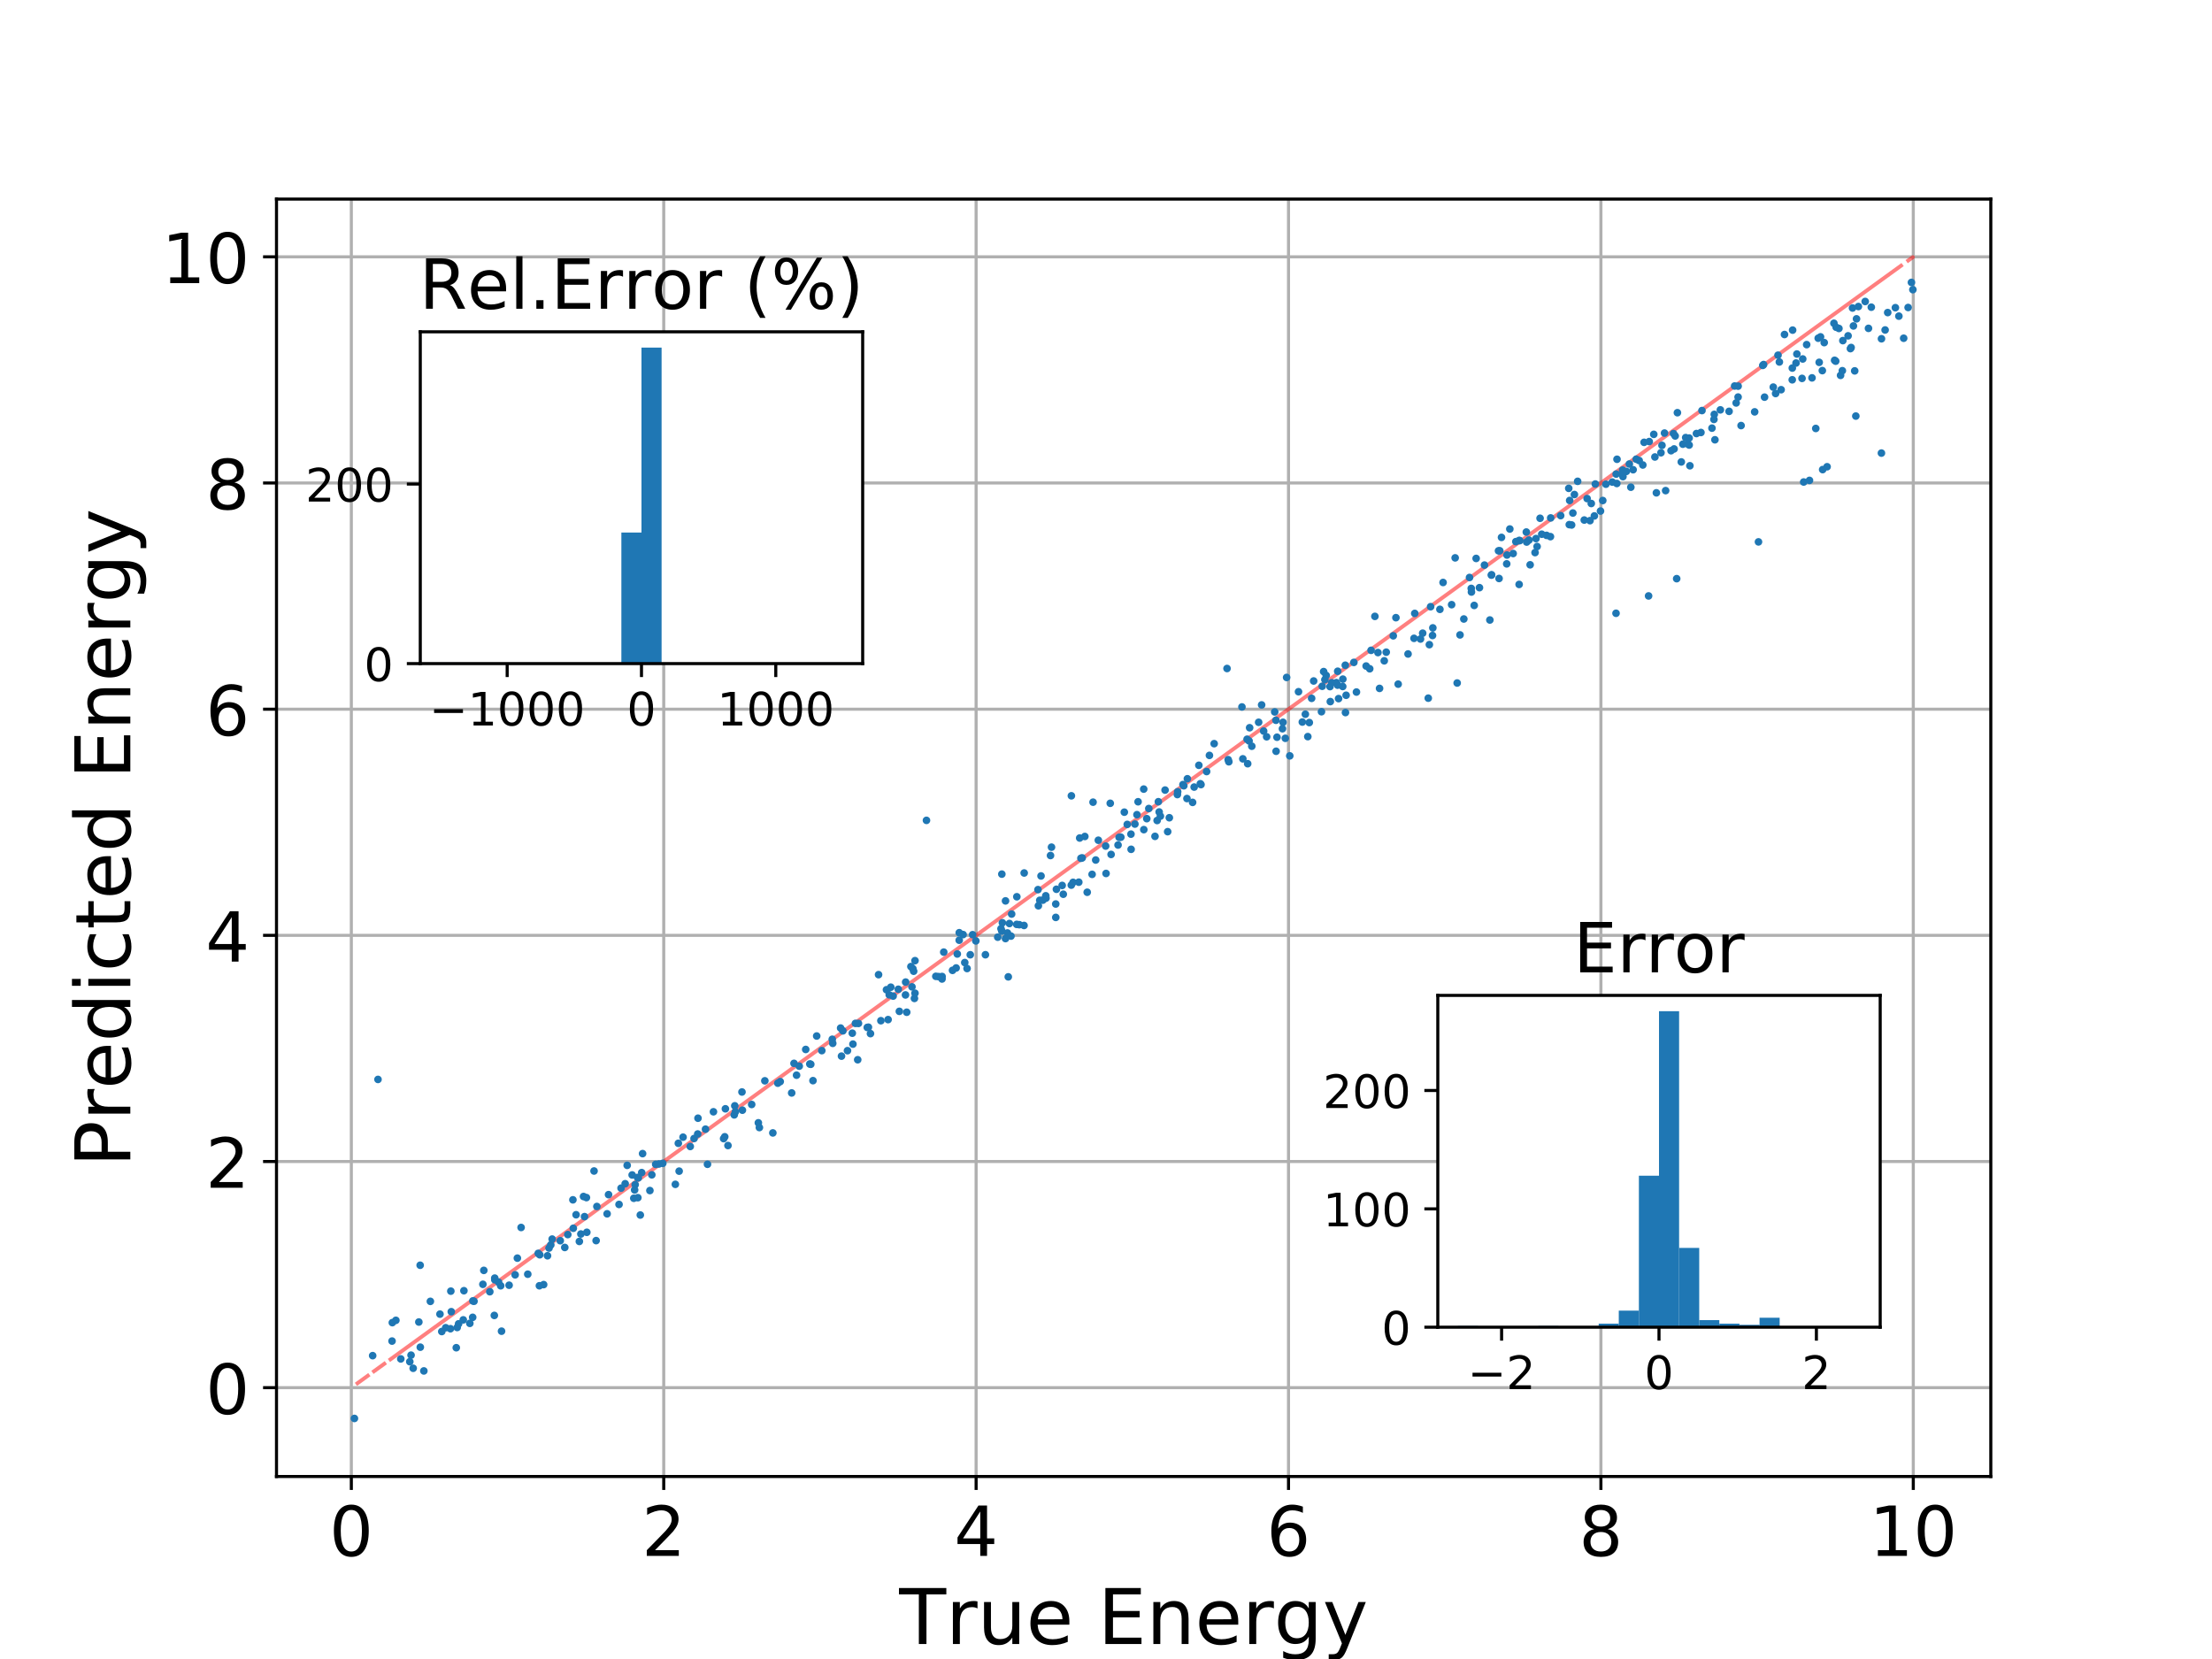 <?xml version="1.0" encoding="utf-8" standalone="no"?>
<!DOCTYPE svg PUBLIC "-//W3C//DTD SVG 1.1//EN"
  "http://www.w3.org/Graphics/SVG/1.1/DTD/svg11.dtd">
<!-- Created with matplotlib (http://matplotlib.org/) -->
<svg height="432pt" version="1.1" viewBox="0 0 576 432" width="576pt" xmlns="http://www.w3.org/2000/svg" xmlns:xlink="http://www.w3.org/1999/xlink">
 <defs>
  <style type="text/css">
*{stroke-linecap:butt;stroke-linejoin:round;}
  </style>
 </defs>
 <g id="figure_1">
  <g id="patch_1">
   <path d="M 0 432 
L 576 432 
L 576 0 
L 0 0 
z
" style="fill:#ffffff;"/>
  </g>
  <g id="axes_1">
   <g id="patch_2">
    <path d="M 72 384.48 
L 518.4 384.48 
L 518.4 51.84 
L 72 51.84 
z
" style="fill:#ffffff;"/>
   </g>
   <g id="matplotlib.axis_1">
    <g id="xtick_1">
     <g id="line2d_1">
      <path clip-path="url(#pcdc0088a07)" d="M 91.488 384.48 
L 91.488 51.84 
" style="fill:none;stroke:#b0b0b0;stroke-linecap:square;stroke-width:0.8;"/>
     </g>
     <g id="line2d_2">
      <defs>
       <path d="M 0 0 
L 0 3.5 
" id="m542ab90b39" style="stroke:#000000;stroke-width:0.8;"/>
      </defs>
      <g>
       <use style="stroke:#000000;stroke-width:0.8;" x="91.488" xlink:href="#m542ab90b39" y="384.48"/>
      </g>
     </g>
     <g id="text_1">
      <!-- 0 -->
      <defs>
       <path d="M 31.781 66.406 
Q 24.172 66.406 20.328 58.906 
Q 16.5 51.422 16.5 36.375 
Q 16.5 21.391 20.328 13.891 
Q 24.172 6.391 31.781 6.391 
Q 39.453 6.391 43.281 13.891 
Q 47.125 21.391 47.125 36.375 
Q 47.125 51.422 43.281 58.906 
Q 39.453 66.406 31.781 66.406 
z
M 31.781 74.219 
Q 44.047 74.219 50.516 64.516 
Q 56.984 54.828 56.984 36.375 
Q 56.984 17.969 50.516 8.266 
Q 44.047 -1.422 31.781 -1.422 
Q 19.531 -1.422 13.062 8.266 
Q 6.594 17.969 6.594 36.375 
Q 6.594 54.828 13.062 64.516 
Q 19.531 74.219 31.781 74.219 
z
" id="DejaVuSans-30"/>
      </defs>
      <g transform="translate(85.762 405.157)scale(0.18 -0.18)">
       <use xlink:href="#DejaVuSans-30"/>
      </g>
     </g>
    </g>
    <g id="xtick_2">
     <g id="line2d_3">
      <path clip-path="url(#pcdc0088a07)" d="M 172.834 384.48 
L 172.834 51.84 
" style="fill:none;stroke:#b0b0b0;stroke-linecap:square;stroke-width:0.8;"/>
     </g>
     <g id="line2d_4">
      <g>
       <use style="stroke:#000000;stroke-width:0.8;" x="172.834" xlink:href="#m542ab90b39" y="384.48"/>
      </g>
     </g>
     <g id="text_2">
      <!-- 2 -->
      <defs>
       <path d="M 19.188 8.297 
L 53.609 8.297 
L 53.609 0 
L 7.328 0 
L 7.328 8.297 
Q 12.938 14.109 22.625 23.891 
Q 32.328 33.688 34.812 36.531 
Q 39.547 41.844 41.422 45.531 
Q 43.312 49.219 43.312 52.781 
Q 43.312 58.594 39.234 62.25 
Q 35.156 65.922 28.609 65.922 
Q 23.969 65.922 18.812 64.312 
Q 13.672 62.703 7.812 59.422 
L 7.812 69.391 
Q 13.766 71.781 18.938 73 
Q 24.125 74.219 28.422 74.219 
Q 39.75 74.219 46.484 68.547 
Q 53.219 62.891 53.219 53.422 
Q 53.219 48.922 51.531 44.891 
Q 49.859 40.875 45.406 35.406 
Q 44.188 33.984 37.641 27.219 
Q 31.109 20.453 19.188 8.297 
z
" id="DejaVuSans-32"/>
      </defs>
      <g transform="translate(167.108 405.157)scale(0.18 -0.18)">
       <use xlink:href="#DejaVuSans-32"/>
      </g>
     </g>
    </g>
    <g id="xtick_3">
     <g id="line2d_5">
      <path clip-path="url(#pcdc0088a07)" d="M 254.179 384.48 
L 254.179 51.84 
" style="fill:none;stroke:#b0b0b0;stroke-linecap:square;stroke-width:0.8;"/>
     </g>
     <g id="line2d_6">
      <g>
       <use style="stroke:#000000;stroke-width:0.8;" x="254.179" xlink:href="#m542ab90b39" y="384.48"/>
      </g>
     </g>
     <g id="text_3">
      <!-- 4 -->
      <defs>
       <path d="M 37.797 64.312 
L 12.891 25.391 
L 37.797 25.391 
z
M 35.203 72.906 
L 47.609 72.906 
L 47.609 25.391 
L 58.016 25.391 
L 58.016 17.188 
L 47.609 17.188 
L 47.609 0 
L 37.797 0 
L 37.797 17.188 
L 4.891 17.188 
L 4.891 26.703 
z
" id="DejaVuSans-34"/>
      </defs>
      <g transform="translate(248.453 405.157)scale(0.18 -0.18)">
       <use xlink:href="#DejaVuSans-34"/>
      </g>
     </g>
    </g>
    <g id="xtick_4">
     <g id="line2d_7">
      <path clip-path="url(#pcdc0088a07)" d="M 335.525 384.48 
L 335.525 51.84 
" style="fill:none;stroke:#b0b0b0;stroke-linecap:square;stroke-width:0.8;"/>
     </g>
     <g id="line2d_8">
      <g>
       <use style="stroke:#000000;stroke-width:0.8;" x="335.525" xlink:href="#m542ab90b39" y="384.48"/>
      </g>
     </g>
     <g id="text_4">
      <!-- 6 -->
      <defs>
       <path d="M 33.016 40.375 
Q 26.375 40.375 22.484 35.828 
Q 18.609 31.297 18.609 23.391 
Q 18.609 15.531 22.484 10.953 
Q 26.375 6.391 33.016 6.391 
Q 39.656 6.391 43.531 10.953 
Q 47.406 15.531 47.406 23.391 
Q 47.406 31.297 43.531 35.828 
Q 39.656 40.375 33.016 40.375 
z
M 52.594 71.297 
L 52.594 62.312 
Q 48.875 64.062 45.094 64.984 
Q 41.312 65.922 37.594 65.922 
Q 27.828 65.922 22.672 59.328 
Q 17.531 52.734 16.797 39.406 
Q 19.672 43.656 24.016 45.922 
Q 28.375 48.188 33.594 48.188 
Q 44.578 48.188 50.953 41.516 
Q 57.328 34.859 57.328 23.391 
Q 57.328 12.156 50.688 5.359 
Q 44.047 -1.422 33.016 -1.422 
Q 20.359 -1.422 13.672 8.266 
Q 6.984 17.969 6.984 36.375 
Q 6.984 53.656 15.188 63.938 
Q 23.391 74.219 37.203 74.219 
Q 40.922 74.219 44.703 73.484 
Q 48.484 72.75 52.594 71.297 
z
" id="DejaVuSans-36"/>
      </defs>
      <g transform="translate(329.799 405.157)scale(0.18 -0.18)">
       <use xlink:href="#DejaVuSans-36"/>
      </g>
     </g>
    </g>
    <g id="xtick_5">
     <g id="line2d_9">
      <path clip-path="url(#pcdc0088a07)" d="M 416.871 384.48 
L 416.871 51.84 
" style="fill:none;stroke:#b0b0b0;stroke-linecap:square;stroke-width:0.8;"/>
     </g>
     <g id="line2d_10">
      <g>
       <use style="stroke:#000000;stroke-width:0.8;" x="416.871" xlink:href="#m542ab90b39" y="384.48"/>
      </g>
     </g>
     <g id="text_5">
      <!-- 8 -->
      <defs>
       <path d="M 31.781 34.625 
Q 24.75 34.625 20.719 30.859 
Q 16.703 27.094 16.703 20.516 
Q 16.703 13.922 20.719 10.156 
Q 24.75 6.391 31.781 6.391 
Q 38.812 6.391 42.859 10.172 
Q 46.922 13.969 46.922 20.516 
Q 46.922 27.094 42.891 30.859 
Q 38.875 34.625 31.781 34.625 
z
M 21.922 38.812 
Q 15.578 40.375 12.031 44.719 
Q 8.5 49.078 8.5 55.328 
Q 8.5 64.062 14.719 69.141 
Q 20.953 74.219 31.781 74.219 
Q 42.672 74.219 48.875 69.141 
Q 55.078 64.062 55.078 55.328 
Q 55.078 49.078 51.531 44.719 
Q 48 40.375 41.703 38.812 
Q 48.828 37.156 52.797 32.312 
Q 56.781 27.484 56.781 20.516 
Q 56.781 9.906 50.312 4.234 
Q 43.844 -1.422 31.781 -1.422 
Q 19.734 -1.422 13.25 4.234 
Q 6.781 9.906 6.781 20.516 
Q 6.781 27.484 10.781 32.312 
Q 14.797 37.156 21.922 38.812 
z
M 18.312 54.391 
Q 18.312 48.734 21.844 45.562 
Q 25.391 42.391 31.781 42.391 
Q 38.141 42.391 41.719 45.562 
Q 45.312 48.734 45.312 54.391 
Q 45.312 60.062 41.719 63.234 
Q 38.141 66.406 31.781 66.406 
Q 25.391 66.406 21.844 63.234 
Q 18.312 60.062 18.312 54.391 
z
" id="DejaVuSans-38"/>
      </defs>
      <g transform="translate(411.145 405.157)scale(0.18 -0.18)">
       <use xlink:href="#DejaVuSans-38"/>
      </g>
     </g>
    </g>
    <g id="xtick_6">
     <g id="line2d_11">
      <path clip-path="url(#pcdc0088a07)" d="M 498.216 384.48 
L 498.216 51.84 
" style="fill:none;stroke:#b0b0b0;stroke-linecap:square;stroke-width:0.8;"/>
     </g>
     <g id="line2d_12">
      <g>
       <use style="stroke:#000000;stroke-width:0.8;" x="498.216" xlink:href="#m542ab90b39" y="384.48"/>
      </g>
     </g>
     <g id="text_6">
      <!-- 10 -->
      <defs>
       <path d="M 12.406 8.297 
L 28.516 8.297 
L 28.516 63.922 
L 10.984 60.406 
L 10.984 69.391 
L 28.422 72.906 
L 38.281 72.906 
L 38.281 8.297 
L 54.391 8.297 
L 54.391 0 
L 12.406 0 
z
" id="DejaVuSans-31"/>
      </defs>
      <g transform="translate(486.764 405.157)scale(0.18 -0.18)">
       <use xlink:href="#DejaVuSans-31"/>
       <use x="63.623" xlink:href="#DejaVuSans-30"/>
      </g>
     </g>
    </g>
    <g id="text_7">
     <!-- True Energy -->
     <defs>
      <path d="M -0.297 72.906 
L 61.375 72.906 
L 61.375 64.594 
L 35.5 64.594 
L 35.5 0 
L 25.594 0 
L 25.594 64.594 
L -0.297 64.594 
z
" id="DejaVuSans-54"/>
      <path d="M 41.109 46.297 
Q 39.594 47.172 37.812 47.578 
Q 36.031 48 33.891 48 
Q 26.266 48 22.188 43.047 
Q 18.109 38.094 18.109 28.812 
L 18.109 0 
L 9.078 0 
L 9.078 54.688 
L 18.109 54.688 
L 18.109 46.188 
Q 20.953 51.172 25.484 53.578 
Q 30.031 56 36.531 56 
Q 37.453 56 38.578 55.875 
Q 39.703 55.766 41.062 55.516 
z
" id="DejaVuSans-72"/>
      <path d="M 8.5 21.578 
L 8.5 54.688 
L 17.484 54.688 
L 17.484 21.922 
Q 17.484 14.156 20.5 10.266 
Q 23.531 6.391 29.594 6.391 
Q 36.859 6.391 41.078 11.031 
Q 45.312 15.672 45.312 23.688 
L 45.312 54.688 
L 54.297 54.688 
L 54.297 0 
L 45.312 0 
L 45.312 8.406 
Q 42.047 3.422 37.719 1 
Q 33.406 -1.422 27.688 -1.422 
Q 18.266 -1.422 13.375 4.438 
Q 8.5 10.297 8.5 21.578 
z
M 31.109 56 
z
" id="DejaVuSans-75"/>
      <path d="M 56.203 29.594 
L 56.203 25.203 
L 14.891 25.203 
Q 15.484 15.922 20.484 11.062 
Q 25.484 6.203 34.422 6.203 
Q 39.594 6.203 44.453 7.469 
Q 49.312 8.734 54.109 11.281 
L 54.109 2.781 
Q 49.266 0.734 44.188 -0.344 
Q 39.109 -1.422 33.891 -1.422 
Q 20.797 -1.422 13.156 6.188 
Q 5.516 13.812 5.516 26.812 
Q 5.516 40.234 12.766 48.109 
Q 20.016 56 32.328 56 
Q 43.359 56 49.781 48.891 
Q 56.203 41.797 56.203 29.594 
z
M 47.219 32.234 
Q 47.125 39.594 43.094 43.984 
Q 39.062 48.391 32.422 48.391 
Q 24.906 48.391 20.391 44.141 
Q 15.875 39.891 15.188 32.172 
z
" id="DejaVuSans-65"/>
      <path id="DejaVuSans-20"/>
      <path d="M 9.812 72.906 
L 55.906 72.906 
L 55.906 64.594 
L 19.672 64.594 
L 19.672 43.016 
L 54.391 43.016 
L 54.391 34.719 
L 19.672 34.719 
L 19.672 8.297 
L 56.781 8.297 
L 56.781 0 
L 9.812 0 
z
" id="DejaVuSans-45"/>
      <path d="M 54.891 33.016 
L 54.891 0 
L 45.906 0 
L 45.906 32.719 
Q 45.906 40.484 42.875 44.328 
Q 39.844 48.188 33.797 48.188 
Q 26.516 48.188 22.312 43.547 
Q 18.109 38.922 18.109 30.906 
L 18.109 0 
L 9.078 0 
L 9.078 54.688 
L 18.109 54.688 
L 18.109 46.188 
Q 21.344 51.125 25.703 53.562 
Q 30.078 56 35.797 56 
Q 45.219 56 50.047 50.172 
Q 54.891 44.344 54.891 33.016 
z
" id="DejaVuSans-6e"/>
      <path d="M 45.406 27.984 
Q 45.406 37.75 41.375 43.109 
Q 37.359 48.484 30.078 48.484 
Q 22.859 48.484 18.828 43.109 
Q 14.797 37.75 14.797 27.984 
Q 14.797 18.266 18.828 12.891 
Q 22.859 7.516 30.078 7.516 
Q 37.359 7.516 41.375 12.891 
Q 45.406 18.266 45.406 27.984 
z
M 54.391 6.781 
Q 54.391 -7.172 48.188 -13.984 
Q 42 -20.797 29.203 -20.797 
Q 24.469 -20.797 20.266 -20.094 
Q 16.062 -19.391 12.109 -17.922 
L 12.109 -9.188 
Q 16.062 -11.328 19.922 -12.344 
Q 23.781 -13.375 27.781 -13.375 
Q 36.625 -13.375 41.016 -8.766 
Q 45.406 -4.156 45.406 5.172 
L 45.406 9.625 
Q 42.625 4.781 38.281 2.391 
Q 33.938 0 27.875 0 
Q 17.828 0 11.672 7.656 
Q 5.516 15.328 5.516 27.984 
Q 5.516 40.672 11.672 48.328 
Q 17.828 56 27.875 56 
Q 33.938 56 38.281 53.609 
Q 42.625 51.219 45.406 46.391 
L 45.406 54.688 
L 54.391 54.688 
z
" id="DejaVuSans-67"/>
      <path d="M 32.172 -5.078 
Q 28.375 -14.844 24.75 -17.812 
Q 21.141 -20.797 15.094 -20.797 
L 7.906 -20.797 
L 7.906 -13.281 
L 13.188 -13.281 
Q 16.891 -13.281 18.938 -11.516 
Q 21 -9.766 23.484 -3.219 
L 25.094 0.875 
L 2.984 54.688 
L 12.5 54.688 
L 29.594 11.922 
L 46.688 54.688 
L 56.203 54.688 
z
" id="DejaVuSans-79"/>
     </defs>
     <g transform="translate(234.148 428.098)scale(0.2 -0.2)">
      <use xlink:href="#DejaVuSans-54"/>
      <use x="60.865" xlink:href="#DejaVuSans-72"/>
      <use x="101.979" xlink:href="#DejaVuSans-75"/>
      <use x="165.357" xlink:href="#DejaVuSans-65"/>
      <use x="226.881" xlink:href="#DejaVuSans-20"/>
      <use x="258.668" xlink:href="#DejaVuSans-45"/>
      <use x="321.852" xlink:href="#DejaVuSans-6e"/>
      <use x="385.23" xlink:href="#DejaVuSans-65"/>
      <use x="446.754" xlink:href="#DejaVuSans-72"/>
      <use x="487.852" xlink:href="#DejaVuSans-67"/>
      <use x="551.328" xlink:href="#DejaVuSans-79"/>
     </g>
    </g>
   </g>
   <g id="matplotlib.axis_2">
    <g id="ytick_1">
     <g id="line2d_13">
      <path clip-path="url(#pcdc0088a07)" d="M 72 361.346 
L 518.4 361.346 
" style="fill:none;stroke:#b0b0b0;stroke-linecap:square;stroke-width:0.8;"/>
     </g>
     <g id="line2d_14">
      <defs>
       <path d="M 0 0 
L -3.5 0 
" id="m97280e86c8" style="stroke:#000000;stroke-width:0.8;"/>
      </defs>
      <g>
       <use style="stroke:#000000;stroke-width:0.8;" x="72" xlink:href="#m97280e86c8" y="361.346"/>
      </g>
     </g>
     <g id="text_8">
      <!-- 0 -->
      <g transform="translate(53.547 368.184)scale(0.18 -0.18)">
       <use xlink:href="#DejaVuSans-30"/>
      </g>
     </g>
    </g>
    <g id="ytick_2">
     <g id="line2d_15">
      <path clip-path="url(#pcdc0088a07)" d="M 72 302.453 
L 518.4 302.453 
" style="fill:none;stroke:#b0b0b0;stroke-linecap:square;stroke-width:0.8;"/>
     </g>
     <g id="line2d_16">
      <g>
       <use style="stroke:#000000;stroke-width:0.8;" x="72" xlink:href="#m97280e86c8" y="302.453"/>
      </g>
     </g>
     <g id="text_9">
      <!-- 2 -->
      <g transform="translate(53.547 309.291)scale(0.18 -0.18)">
       <use xlink:href="#DejaVuSans-32"/>
      </g>
     </g>
    </g>
    <g id="ytick_3">
     <g id="line2d_17">
      <path clip-path="url(#pcdc0088a07)" d="M 72 243.56 
L 518.4 243.56 
" style="fill:none;stroke:#b0b0b0;stroke-linecap:square;stroke-width:0.8;"/>
     </g>
     <g id="line2d_18">
      <g>
       <use style="stroke:#000000;stroke-width:0.8;" x="72" xlink:href="#m97280e86c8" y="243.56"/>
      </g>
     </g>
     <g id="text_10">
      <!-- 4 -->
      <g transform="translate(53.547 250.399)scale(0.18 -0.18)">
       <use xlink:href="#DejaVuSans-34"/>
      </g>
     </g>
    </g>
    <g id="ytick_4">
     <g id="line2d_19">
      <path clip-path="url(#pcdc0088a07)" d="M 72 184.668 
L 518.4 184.668 
" style="fill:none;stroke:#b0b0b0;stroke-linecap:square;stroke-width:0.8;"/>
     </g>
     <g id="line2d_20">
      <g>
       <use style="stroke:#000000;stroke-width:0.8;" x="72" xlink:href="#m97280e86c8" y="184.668"/>
      </g>
     </g>
     <g id="text_11">
      <!-- 6 -->
      <g transform="translate(53.547 191.506)scale(0.18 -0.18)">
       <use xlink:href="#DejaVuSans-36"/>
      </g>
     </g>
    </g>
    <g id="ytick_5">
     <g id="line2d_21">
      <path clip-path="url(#pcdc0088a07)" d="M 72 125.775 
L 518.4 125.775 
" style="fill:none;stroke:#b0b0b0;stroke-linecap:square;stroke-width:0.8;"/>
     </g>
     <g id="line2d_22">
      <g>
       <use style="stroke:#000000;stroke-width:0.8;" x="72" xlink:href="#m97280e86c8" y="125.775"/>
      </g>
     </g>
     <g id="text_12">
      <!-- 8 -->
      <g transform="translate(53.547 132.614)scale(0.18 -0.18)">
       <use xlink:href="#DejaVuSans-38"/>
      </g>
     </g>
    </g>
    <g id="ytick_6">
     <g id="line2d_23">
      <path clip-path="url(#pcdc0088a07)" d="M 72 66.882 
L 518.4 66.882 
" style="fill:none;stroke:#b0b0b0;stroke-linecap:square;stroke-width:0.8;"/>
     </g>
     <g id="line2d_24">
      <g>
       <use style="stroke:#000000;stroke-width:0.8;" x="72" xlink:href="#m97280e86c8" y="66.882"/>
      </g>
     </g>
     <g id="text_13">
      <!-- 10 -->
      <g transform="translate(42.095 73.721)scale(0.18 -0.18)">
       <use xlink:href="#DejaVuSans-31"/>
       <use x="63.623" xlink:href="#DejaVuSans-30"/>
      </g>
     </g>
    </g>
    <g id="text_14">
     <!-- Predicted Energy -->
     <defs>
      <path d="M 19.672 64.797 
L 19.672 37.406 
L 32.078 37.406 
Q 38.969 37.406 42.719 40.969 
Q 46.484 44.531 46.484 51.125 
Q 46.484 57.672 42.719 61.234 
Q 38.969 64.797 32.078 64.797 
z
M 9.812 72.906 
L 32.078 72.906 
Q 44.344 72.906 50.609 67.359 
Q 56.891 61.812 56.891 51.125 
Q 56.891 40.328 50.609 34.812 
Q 44.344 29.297 32.078 29.297 
L 19.672 29.297 
L 19.672 0 
L 9.812 0 
z
" id="DejaVuSans-50"/>
      <path d="M 45.406 46.391 
L 45.406 75.984 
L 54.391 75.984 
L 54.391 0 
L 45.406 0 
L 45.406 8.203 
Q 42.578 3.328 38.25 0.953 
Q 33.938 -1.422 27.875 -1.422 
Q 17.969 -1.422 11.734 6.484 
Q 5.516 14.406 5.516 27.297 
Q 5.516 40.188 11.734 48.094 
Q 17.969 56 27.875 56 
Q 33.938 56 38.25 53.625 
Q 42.578 51.266 45.406 46.391 
z
M 14.797 27.297 
Q 14.797 17.391 18.875 11.75 
Q 22.953 6.109 30.078 6.109 
Q 37.203 6.109 41.297 11.75 
Q 45.406 17.391 45.406 27.297 
Q 45.406 37.203 41.297 42.844 
Q 37.203 48.484 30.078 48.484 
Q 22.953 48.484 18.875 42.844 
Q 14.797 37.203 14.797 27.297 
z
" id="DejaVuSans-64"/>
      <path d="M 9.422 54.688 
L 18.406 54.688 
L 18.406 0 
L 9.422 0 
z
M 9.422 75.984 
L 18.406 75.984 
L 18.406 64.594 
L 9.422 64.594 
z
" id="DejaVuSans-69"/>
      <path d="M 48.781 52.594 
L 48.781 44.188 
Q 44.969 46.297 41.141 47.344 
Q 37.312 48.391 33.406 48.391 
Q 24.656 48.391 19.812 42.844 
Q 14.984 37.312 14.984 27.297 
Q 14.984 17.281 19.812 11.734 
Q 24.656 6.203 33.406 6.203 
Q 37.312 6.203 41.141 7.25 
Q 44.969 8.297 48.781 10.406 
L 48.781 2.094 
Q 45.016 0.344 40.984 -0.531 
Q 36.969 -1.422 32.422 -1.422 
Q 20.062 -1.422 12.781 6.344 
Q 5.516 14.109 5.516 27.297 
Q 5.516 40.672 12.859 48.328 
Q 20.219 56 33.016 56 
Q 37.156 56 41.109 55.141 
Q 45.062 54.297 48.781 52.594 
z
" id="DejaVuSans-63"/>
      <path d="M 18.312 70.219 
L 18.312 54.688 
L 36.812 54.688 
L 36.812 47.703 
L 18.312 47.703 
L 18.312 18.016 
Q 18.312 11.328 20.141 9.422 
Q 21.969 7.516 27.594 7.516 
L 36.812 7.516 
L 36.812 0 
L 27.594 0 
Q 17.188 0 13.234 3.875 
Q 9.281 7.766 9.281 18.016 
L 9.281 47.703 
L 2.688 47.703 
L 2.688 54.688 
L 9.281 54.688 
L 9.281 70.219 
z
" id="DejaVuSans-74"/>
     </defs>
     <g transform="translate(33.936 303.86)rotate(-90)scale(0.2 -0.2)">
      <use xlink:href="#DejaVuSans-50"/>
      <use x="60.287" xlink:href="#DejaVuSans-72"/>
      <use x="101.369" xlink:href="#DejaVuSans-65"/>
      <use x="162.893" xlink:href="#DejaVuSans-64"/>
      <use x="226.369" xlink:href="#DejaVuSans-69"/>
      <use x="254.152" xlink:href="#DejaVuSans-63"/>
      <use x="309.133" xlink:href="#DejaVuSans-74"/>
      <use x="348.342" xlink:href="#DejaVuSans-65"/>
      <use x="409.865" xlink:href="#DejaVuSans-64"/>
      <use x="473.342" xlink:href="#DejaVuSans-20"/>
      <use x="505.129" xlink:href="#DejaVuSans-45"/>
      <use x="568.312" xlink:href="#DejaVuSans-6e"/>
      <use x="631.691" xlink:href="#DejaVuSans-65"/>
      <use x="693.215" xlink:href="#DejaVuSans-72"/>
      <use x="734.312" xlink:href="#DejaVuSans-67"/>
      <use x="797.789" xlink:href="#DejaVuSans-79"/>
     </g>
    </g>
   </g>
   <g id="line2d_25">
    <path clip-path="url(#pcdc0088a07)" d="M 149.183 319.576 
L 471.844 85.975 
L 471.844 85.975 
L 471.844 85.975 
L 122.344 339.007 
L 346.781 176.519 
L 346.781 176.519 
L 485.695 75.948 
L 485.695 75.948 
L 485.695 75.948 
L 102.087 353.672 
L 249.273 247.112 
L 249.273 247.112 
L 487.284 74.797 
L 452.607 99.902 
L 452.607 99.902 
L 116.063 343.554 
L 369.898 159.782 
L 369.898 159.782 
L 482.027 78.603 
L 482.027 78.603 
L 482.027 78.603 
L 129.822 333.593 
L 129.822 333.593 
L 129.822 333.593 
L 493.556 70.257 
L 140.551 325.825 
L 140.551 325.825 
L 120.802 340.123 
L 120.802 340.123 
L 120.802 340.123 
L 421.065 122.738 
L 199.166 283.389 
L 199.166 283.389 
L 104.365 352.023 
L 161.196 310.878 
L 161.196 310.878 
L 348.337 175.392 
L 238.118 255.188 
L 238.118 255.188 
L 92.291 360.764 
L 92.291 360.764 
L 92.291 360.764 
L 498.109 66.96 
L 235.833 256.843 
" style="fill:none;opacity:0.5;stroke:#ff0000;stroke-dasharray:3.7,1.6;stroke-dashoffset:0;"/>
   </g>
   <g id="line2d_26">
    <defs>
     <path d="M 0 0.5 
C 0.133 0.5 0.26 0.447 0.354 0.354 
C 0.447 0.26 0.5 0.133 0.5 0 
C 0.5 -0.133 0.447 -0.26 0.354 -0.354 
C 0.26 -0.447 0.133 -0.5 0 -0.5 
C -0.133 -0.5 -0.26 -0.447 -0.354 -0.354 
C -0.447 -0.26 -0.5 -0.133 -0.5 0 
C -0.5 0.133 -0.447 0.26 -0.354 0.354 
C -0.26 0.447 -0.133 0.5 0 0.5 
z
" id="mb751282426" style="stroke:#1f77b4;"/>
    </defs>
    <g clip-path="url(#pcdc0088a07)">
     <use style="fill:#1f77b4;stroke:#1f77b4;" x="149.183" xlink:href="#mb751282426" y="312.431"/>
     <use style="fill:#1f77b4;stroke:#1f77b4;" x="471.844" xlink:href="#mb751282426" y="98.397"/>
     <use style="fill:#1f77b4;stroke:#1f77b4;" x="294.541" xlink:href="#mb751282426" y="221.159"/>
     <use style="fill:#1f77b4;stroke:#1f77b4;" x="122.344" xlink:href="#mb751282426" y="344.6"/>
     <use style="fill:#1f77b4;stroke:#1f77b4;" x="398.445" xlink:href="#mb751282426" y="147.072"/>
     <use style="fill:#1f77b4;stroke:#1f77b4;" x="384.384" xlink:href="#mb751282426" y="145.415"/>
     <use style="fill:#1f77b4;stroke:#1f77b4;" x="325.261" xlink:href="#mb751282426" y="192.94"/>
     <use style="fill:#1f77b4;stroke:#1f77b4;" x="235.787" xlink:href="#mb751282426" y="259.077"/>
     <use style="fill:#1f77b4;stroke:#1f77b4;" x="466.698" xlink:href="#mb751282426" y="98.899"/>
     <use style="fill:#1f77b4;stroke:#1f77b4;" x="451.696" xlink:href="#mb751282426" y="100.515"/>
     <use style="fill:#1f77b4;stroke:#1f77b4;" x="261.016" xlink:href="#mb751282426" y="240.287"/>
     <use style="fill:#1f77b4;stroke:#1f77b4;" x="453.375" xlink:href="#mb751282426" y="110.817"/>
     <use style="fill:#1f77b4;stroke:#1f77b4;" x="334.697" xlink:href="#mb751282426" y="192.253"/>
     <use style="fill:#1f77b4;stroke:#1f77b4;" x="346.781" xlink:href="#mb751282426" y="177.778"/>
     <use style="fill:#1f77b4;stroke:#1f77b4;" x="485.695" xlink:href="#mb751282426" y="78.505"/>
     <use style="fill:#1f77b4;stroke:#1f77b4;" x="236.108" xlink:href="#mb751282426" y="263.585"/>
     <use style="fill:#1f77b4;stroke:#1f77b4;" x="344.298" xlink:href="#mb751282426" y="178.702"/>
     <use style="fill:#1f77b4;stroke:#1f77b4;" x="452.597" xlink:href="#mb751282426" y="103.39"/>
     <use style="fill:#1f77b4;stroke:#1f77b4;" x="324.741" xlink:href="#mb751282426" y="192.493"/>
     <use style="fill:#1f77b4;stroke:#1f77b4;" x="446.304" xlink:href="#mb751282426" y="109.218"/>
     <use style="fill:#1f77b4;stroke:#1f77b4;" x="130.601" xlink:href="#mb751282426" y="346.638"/>
     <use style="fill:#1f77b4;stroke:#1f77b4;" x="172.591" xlink:href="#mb751282426" y="302.928"/>
     <use style="fill:#1f77b4;stroke:#1f77b4;" x="278.988" xlink:href="#mb751282426" y="207.226"/>
     <use style="fill:#1f77b4;stroke:#1f77b4;" x="390.207" xlink:href="#mb751282426" y="143.431"/>
     <use style="fill:#1f77b4;stroke:#1f77b4;" x="102.087" xlink:href="#mb751282426" y="349.213"/>
     <use style="fill:#1f77b4;stroke:#1f77b4;" x="123.133" xlink:href="#mb751282426" y="338.751"/>
     <use style="fill:#1f77b4;stroke:#1f77b4;" x="415.418" xlink:href="#mb751282426" y="126.035"/>
     <use style="fill:#1f77b4;stroke:#1f77b4;" x="358.02" xlink:href="#mb751282426" y="160.503"/>
     <use style="fill:#1f77b4;stroke:#1f77b4;" x="300.761" xlink:href="#mb751282426" y="217.786"/>
     <use style="fill:#1f77b4;stroke:#1f77b4;" x="263.259" xlink:href="#mb751282426" y="243.759"/>
     <use style="fill:#1f77b4;stroke:#1f77b4;" x="469.427" xlink:href="#mb751282426" y="93.473"/>
     <use style="fill:#1f77b4;stroke:#1f77b4;" x="303.386" xlink:href="#mb751282426" y="205.734"/>
     <use style="fill:#1f77b4;stroke:#1f77b4;" x="266.656" xlink:href="#mb751282426" y="240.988"/>
     <use style="fill:#1f77b4;stroke:#1f77b4;" x="226.134" xlink:href="#mb751282426" y="267.481"/>
     <use style="fill:#1f77b4;stroke:#1f77b4;" x="231.26" xlink:href="#mb751282426" y="265.5"/>
     <use style="fill:#1f77b4;stroke:#1f77b4;" x="225.837" xlink:href="#mb751282426" y="267.549"/>
     <use style="fill:#1f77b4;stroke:#1f77b4;" x="165.396" xlink:href="#mb751282426" y="308.481"/>
     <use style="fill:#1f77b4;stroke:#1f77b4;" x="360.456" xlink:href="#mb751282426" y="172.071"/>
     <use style="fill:#1f77b4;stroke:#1f77b4;" x="165.255" xlink:href="#mb751282426" y="309.856"/>
     <use style="fill:#1f77b4;stroke:#1f77b4;" x="378.002" xlink:href="#mb751282426" y="157.456"/>
     <use style="fill:#1f77b4;stroke:#1f77b4;" x="349.674" xlink:href="#mb751282426" y="176.845"/>
     <use style="fill:#1f77b4;stroke:#1f77b4;" x="181.683" xlink:href="#mb751282426" y="295.287"/>
     <use style="fill:#1f77b4;stroke:#1f77b4;" x="308.04" xlink:href="#mb751282426" y="204.303"/>
     <use style="fill:#1f77b4;stroke:#1f77b4;" x="412.538" xlink:href="#mb751282426" y="135.417"/>
     <use style="fill:#1f77b4;stroke:#1f77b4;" x="243.687" xlink:href="#mb751282426" y="254.233"/>
     <use style="fill:#1f77b4;stroke:#1f77b4;" x="385.248" xlink:href="#mb751282426" y="153.027"/>
     <use style="fill:#1f77b4;stroke:#1f77b4;" x="323.633" xlink:href="#mb751282426" y="197.597"/>
     <use style="fill:#1f77b4;stroke:#1f77b4;" x="335.036" xlink:href="#mb751282426" y="176.408"/>
     <use style="fill:#1f77b4;stroke:#1f77b4;" x="180.734" xlink:href="#mb751282426" y="296.465"/>
     <use style="fill:#1f77b4;stroke:#1f77b4;" x="473.715" xlink:href="#mb751282426" y="94.353"/>
     <use style="fill:#1f77b4;stroke:#1f77b4;" x="118.815" xlink:href="#mb751282426" y="350.943"/>
     <use style="fill:#1f77b4;stroke:#1f77b4;" x="428.119" xlink:href="#mb751282426" y="115.182"/>
     <use style="fill:#1f77b4;stroke:#1f77b4;" x="193.208" xlink:href="#mb751282426" y="284.351"/>
     <use style="fill:#1f77b4;stroke:#1f77b4;" x="375.775" xlink:href="#mb751282426" y="151.674"/>
     <use style="fill:#1f77b4;stroke:#1f77b4;" x="288.014" xlink:href="#mb751282426" y="227.447"/>
     <use style="fill:#1f77b4;stroke:#1f77b4;" x="134.722" xlink:href="#mb751282426" y="327.617"/>
     <use style="fill:#1f77b4;stroke:#1f77b4;" x="387.958" xlink:href="#mb751282426" y="161.445"/>
     <use style="fill:#1f77b4;stroke:#1f77b4;" x="462.991" xlink:href="#mb751282426" y="92.495"/>
     <use style="fill:#1f77b4;stroke:#1f77b4;" x="424.276" xlink:href="#mb751282426" y="120.83"/>
     <use style="fill:#1f77b4;stroke:#1f77b4;" x="347.992" xlink:href="#mb751282426" y="177.756"/>
     <use style="fill:#1f77b4;stroke:#1f77b4;" x="417.357" xlink:href="#mb751282426" y="130.335"/>
     <use style="fill:#1f77b4;stroke:#1f77b4;" x="482.962" xlink:href="#mb751282426" y="96.574"/>
     <use style="fill:#1f77b4;stroke:#1f77b4;" x="345" xlink:href="#mb751282426" y="176.988"/>
     <use style="fill:#1f77b4;stroke:#1f77b4;" x="397.451" xlink:href="#mb751282426" y="138.543"/>
     <use style="fill:#1f77b4;stroke:#1f77b4;" x="479.281" xlink:href="#mb751282426" y="97.747"/>
     <use style="fill:#1f77b4;stroke:#1f77b4;" x="483.434" xlink:href="#mb751282426" y="83.028"/>
     <use style="fill:#1f77b4;stroke:#1f77b4;" x="147.069" xlink:href="#mb751282426" y="324.837"/>
     <use style="fill:#1f77b4;stroke:#1f77b4;" x="260.876" xlink:href="#mb751282426" y="227.622"/>
     <use style="fill:#1f77b4;stroke:#1f77b4;" x="463.344" xlink:href="#mb751282426" y="94.259"/>
     <use style="fill:#1f77b4;stroke:#1f77b4;" x="229.381" xlink:href="#mb751282426" y="265.788"/>
     <use style="fill:#1f77b4;stroke:#1f77b4;" x="166.224" xlink:href="#mb751282426" y="306.719"/>
     <use style="fill:#1f77b4;stroke:#1f77b4;" x="357.029" xlink:href="#mb751282426" y="169.344"/>
     <use style="fill:#1f77b4;stroke:#1f77b4;" x="245.297" xlink:href="#mb751282426" y="254.925"/>
     <use style="fill:#1f77b4;stroke:#1f77b4;" x="339.123" xlink:href="#mb751282426" y="188.019"/>
     <use style="fill:#1f77b4;stroke:#1f77b4;" x="297.821" xlink:href="#mb751282426" y="205.478"/>
     <use style="fill:#1f77b4;stroke:#1f77b4;" x="184.229" xlink:href="#mb751282426" y="303.176"/>
     <use style="fill:#1f77b4;stroke:#1f77b4;" x="403.798" xlink:href="#mb751282426" y="134.868"/>
     <use style="fill:#1f77b4;stroke:#1f77b4;" x="163.317" xlink:href="#mb751282426" y="303.454"/>
     <use style="fill:#1f77b4;stroke:#1f77b4;" x="291.868" xlink:href="#mb751282426" y="218.008"/>
     <use style="fill:#1f77b4;stroke:#1f77b4;" x="344.673" xlink:href="#mb751282426" y="174.878"/>
     <use style="fill:#1f77b4;stroke:#1f77b4;" x="132.572" xlink:href="#mb751282426" y="334.667"/>
     <use style="fill:#1f77b4;stroke:#1f77b4;" x="291.138" xlink:href="#mb751282426" y="220.043"/>
     <use style="fill:#1f77b4;stroke:#1f77b4;" x="142.971" xlink:href="#mb751282426" y="324.993"/>
     <use style="fill:#1f77b4;stroke:#1f77b4;" x="270.753" xlink:href="#mb751282426" y="234.438"/>
     <use style="fill:#1f77b4;stroke:#1f77b4;" x="471.186" xlink:href="#mb751282426" y="125.095"/>
     <use style="fill:#1f77b4;stroke:#1f77b4;" x="238.257" xlink:href="#mb751282426" y="258.627"/>
     <use style="fill:#1f77b4;stroke:#1f77b4;" x="185.781" xlink:href="#mb751282426" y="289.505"/>
     <use style="fill:#1f77b4;stroke:#1f77b4;" x="245.32" xlink:href="#mb751282426" y="254.279"/>
     <use style="fill:#1f77b4;stroke:#1f77b4;" x="436.606" xlink:href="#mb751282426" y="150.684"/>
     <use style="fill:#1f77b4;stroke:#1f77b4;" x="150.864" xlink:href="#mb751282426" y="323.268"/>
     <use style="fill:#1f77b4;stroke:#1f77b4;" x="117.396" xlink:href="#mb751282426" y="336.211"/>
     <use style="fill:#1f77b4;stroke:#1f77b4;" x="206.151" xlink:href="#mb751282426" y="284.601"/>
     <use style="fill:#1f77b4;stroke:#1f77b4;" x="332.292" xlink:href="#mb751282426" y="195.627"/>
     <use style="fill:#1f77b4;stroke:#1f77b4;" x="169.732" xlink:href="#mb751282426" y="305.921"/>
     <use style="fill:#1f77b4;stroke:#1f77b4;" x="188.723" xlink:href="#mb751282426" y="296.015"/>
     <use style="fill:#1f77b4;stroke:#1f77b4;" x="275.088" xlink:href="#mb751282426" y="231.561"/>
     <use style="fill:#1f77b4;stroke:#1f77b4;" x="395.742" xlink:href="#mb751282426" y="140.776"/>
     <use style="fill:#1f77b4;stroke:#1f77b4;" x="158.092" xlink:href="#mb751282426" y="316.073"/>
     <use style="fill:#1f77b4;stroke:#1f77b4;" x="422.518" xlink:href="#mb751282426" y="122.41"/>
     <use style="fill:#1f77b4;stroke:#1f77b4;" x="379.444" xlink:href="#mb751282426" y="177.851"/>
     <use style="fill:#1f77b4;stroke:#1f77b4;" x="261.83" xlink:href="#mb751282426" y="244.4"/>
     <use style="fill:#1f77b4;stroke:#1f77b4;" x="263.427" xlink:href="#mb751282426" y="238.015"/>
     <use style="fill:#1f77b4;stroke:#1f77b4;" x="271.084" xlink:href="#mb751282426" y="228.095"/>
     <use style="fill:#1f77b4;stroke:#1f77b4;" x="478.853" xlink:href="#mb751282426" y="85.529"/>
     <use style="fill:#1f77b4;stroke:#1f77b4;" x="467.684" xlink:href="#mb751282426" y="94.527"/>
     <use style="fill:#1f77b4;stroke:#1f77b4;" x="135.695" xlink:href="#mb751282426" y="319.633"/>
     <use style="fill:#1f77b4;stroke:#1f77b4;" x="309.082" xlink:href="#mb751282426" y="207.938"/>
     <use style="fill:#1f77b4;stroke:#1f77b4;" x="333.952" xlink:href="#mb751282426" y="189.76"/>
     <use style="fill:#1f77b4;stroke:#1f77b4;" x="197.743" xlink:href="#mb751282426" y="293.612"/>
     <use style="fill:#1f77b4;stroke:#1f77b4;" x="382.66" xlink:href="#mb751282426" y="150.378"/>
     <use style="fill:#1f77b4;stroke:#1f77b4;" x="109.409" xlink:href="#mb751282426" y="329.466"/>
     <use style="fill:#1f77b4;stroke:#1f77b4;" x="289.109" xlink:href="#mb751282426" y="209.176"/>
     <use style="fill:#1f77b4;stroke:#1f77b4;" x="423.501" xlink:href="#mb751282426" y="122.748"/>
     <use style="fill:#1f77b4;stroke:#1f77b4;" x="284.629" xlink:href="#mb751282426" y="208.885"/>
     <use style="fill:#1f77b4;stroke:#1f77b4;" x="181.756" xlink:href="#mb751282426" y="291.179"/>
     <use style="fill:#1f77b4;stroke:#1f77b4;" x="280.915" xlink:href="#mb751282426" y="229.72"/>
     <use style="fill:#1f77b4;stroke:#1f77b4;" x="167.095" xlink:href="#mb751282426" y="305.344"/>
     <use style="fill:#1f77b4;stroke:#1f77b4;" x="151.95" xlink:href="#mb751282426" y="311.568"/>
     <use style="fill:#1f77b4;stroke:#1f77b4;" x="188.431" xlink:href="#mb751282426" y="296.494"/>
     <use style="fill:#1f77b4;stroke:#1f77b4;" x="271.554" xlink:href="#mb751282426" y="234.397"/>
     <use style="fill:#1f77b4;stroke:#1f77b4;" x="446.395" xlink:href="#mb751282426" y="107.9"/>
     <use style="fill:#1f77b4;stroke:#1f77b4;" x="189.56" xlink:href="#mb751282426" y="298.293"/>
     <use style="fill:#1f77b4;stroke:#1f77b4;" x="312.179" xlink:href="#mb751282426" y="199.279"/>
     <use style="fill:#1f77b4;stroke:#1f77b4;" x="226.67" xlink:href="#mb751282426" y="269.151"/>
     <use style="fill:#1f77b4;stroke:#1f77b4;" x="424.669" xlink:href="#mb751282426" y="126.867"/>
     <use style="fill:#1f77b4;stroke:#1f77b4;" x="149.285" xlink:href="#mb751282426" y="319.837"/>
     <use style="fill:#1f77b4;stroke:#1f77b4;" x="340.94" xlink:href="#mb751282426" y="188.152"/>
     <use style="fill:#1f77b4;stroke:#1f77b4;" x="293.531" xlink:href="#mb751282426" y="214.677"/>
     <use style="fill:#1f77b4;stroke:#1f77b4;" x="398.143" xlink:href="#mb751282426" y="140.633"/>
     <use style="fill:#1f77b4;stroke:#1f77b4;" x="216.845" xlink:href="#mb751282426" y="271.683"/>
     <use style="fill:#1f77b4;stroke:#1f77b4;" x="438.953" xlink:href="#mb751282426" y="113.948"/>
     <use style="fill:#1f77b4;stroke:#1f77b4;" x="270.393" xlink:href="#mb751282426" y="235.864"/>
     <use style="fill:#1f77b4;stroke:#1f77b4;" x="329.833" xlink:href="#mb751282426" y="191.856"/>
     <use style="fill:#1f77b4;stroke:#1f77b4;" x="301.636" xlink:href="#mb751282426" y="208.764"/>
     <use style="fill:#1f77b4;stroke:#1f77b4;" x="414.366" xlink:href="#mb751282426" y="131.11"/>
     <use style="fill:#1f77b4;stroke:#1f77b4;" x="207.421" xlink:href="#mb751282426" y="279.975"/>
     <use style="fill:#1f77b4;stroke:#1f77b4;" x="433.439" xlink:href="#mb751282426" y="112.772"/>
     <use style="fill:#1f77b4;stroke:#1f77b4;" x="230.838" xlink:href="#mb751282426" y="257.728"/>
     <use style="fill:#1f77b4;stroke:#1f77b4;" x="166.002" xlink:href="#mb751282426" y="306.611"/>
     <use style="fill:#1f77b4;stroke:#1f77b4;" x="154.688" xlink:href="#mb751282426" y="304.924"/>
     <use style="fill:#1f77b4;stroke:#1f77b4;" x="362.801" xlink:href="#mb751282426" y="165.562"/>
     <use style="fill:#1f77b4;stroke:#1f77b4;" x="249.774" xlink:href="#mb751282426" y="244.833"/>
     <use style="fill:#1f77b4;stroke:#1f77b4;" x="402.725" xlink:href="#mb751282426" y="139.412"/>
     <use style="fill:#1f77b4;stroke:#1f77b4;" x="421.017" xlink:href="#mb751282426" y="125.898"/>
     <use style="fill:#1f77b4;stroke:#1f77b4;" x="373.026" xlink:href="#mb751282426" y="165.478"/>
     <use style="fill:#1f77b4;stroke:#1f77b4;" x="107.039" xlink:href="#mb751282426" y="352.88"/>
     <use style="fill:#1f77b4;stroke:#1f77b4;" x="301.315" xlink:href="#mb751282426" y="213.659"/>
     <use style="fill:#1f77b4;stroke:#1f77b4;" x="210.874" xlink:href="#mb751282426" y="277.058"/>
     <use style="fill:#1f77b4;stroke:#1f77b4;" x="447.979" xlink:href="#mb751282426" y="106.728"/>
     <use style="fill:#1f77b4;stroke:#1f77b4;" x="445.793" xlink:href="#mb751282426" y="111.487"/>
     <use style="fill:#1f77b4;stroke:#1f77b4;" x="206.76" xlink:href="#mb751282426" y="276.895"/>
     <use style="fill:#1f77b4;stroke:#1f77b4;" x="245.752" xlink:href="#mb751282426" y="247.932"/>
     <use style="fill:#1f77b4;stroke:#1f77b4;" x="244.427" xlink:href="#mb751282426" y="254.307"/>
     <use style="fill:#1f77b4;stroke:#1f77b4;" x="329.05" xlink:href="#mb751282426" y="190.368"/>
     <use style="fill:#1f77b4;stroke:#1f77b4;" x="273.809" xlink:href="#mb751282426" y="220.602"/>
     <use style="fill:#1f77b4;stroke:#1f77b4;" x="425.259" xlink:href="#mb751282426" y="122.314"/>
     <use style="fill:#1f77b4;stroke:#1f77b4;" x="238.266" xlink:href="#mb751282426" y="250.154"/>
     <use style="fill:#1f77b4;stroke:#1f77b4;" x="233.922" xlink:href="#mb751282426" y="257.601"/>
     <use style="fill:#1f77b4;stroke:#1f77b4;" x="260.859" xlink:href="#mb751282426" y="242.452"/>
     <use style="fill:#1f77b4;stroke:#1f77b4;" x="309.191" xlink:href="#mb751282426" y="202.787"/>
     <use style="fill:#1f77b4;stroke:#1f77b4;" x="482.398" xlink:href="#mb751282426" y="80.207"/>
     <use style="fill:#1f77b4;stroke:#1f77b4;" x="140.46" xlink:href="#mb751282426" y="334.809"/>
     <use style="fill:#1f77b4;stroke:#1f77b4;" x="128.722" xlink:href="#mb751282426" y="342.534"/>
     <use style="fill:#1f77b4;stroke:#1f77b4;" x="109.446" xlink:href="#mb751282426" y="350.804"/>
     <use style="fill:#1f77b4;stroke:#1f77b4;" x="249.273" xlink:href="#mb751282426" y="248.416"/>
     <use style="fill:#1f77b4;stroke:#1f77b4;" x="487.284" xlink:href="#mb751282426" y="79.992"/>
     <use style="fill:#1f77b4;stroke:#1f77b4;" x="477.728" xlink:href="#mb751282426" y="93.82"/>
     <use style="fill:#1f77b4;stroke:#1f77b4;" x="328.526" xlink:href="#mb751282426" y="183.558"/>
     <use style="fill:#1f77b4;stroke:#1f77b4;" x="452.607" xlink:href="#mb751282426" y="100.551"/>
     <use style="fill:#1f77b4;stroke:#1f77b4;" x="130.379" xlink:href="#mb751282426" y="334.813"/>
     <use style="fill:#1f77b4;stroke:#1f77b4;" x="150.011" xlink:href="#mb751282426" y="316.317"/>
     <use style="fill:#1f77b4;stroke:#1f77b4;" x="116.063" xlink:href="#mb751282426" y="345.736"/>
     <use style="fill:#1f77b4;stroke:#1f77b4;" x="348.309" xlink:href="#mb751282426" y="178.413"/>
     <use style="fill:#1f77b4;stroke:#1f77b4;" x="374.951" xlink:href="#mb751282426" y="158.672"/>
     <use style="fill:#1f77b4;stroke:#1f77b4;" x="345.34" xlink:href="#mb751282426" y="175.886"/>
     <use style="fill:#1f77b4;stroke:#1f77b4;" x="372.53" xlink:href="#mb751282426" y="157.982"/>
     <use style="fill:#1f77b4;stroke:#1f77b4;" x="452.095" xlink:href="#mb751282426" y="104.924"/>
     <use style="fill:#1f77b4;stroke:#1f77b4;" x="409.245" xlink:href="#mb751282426" y="136.702"/>
     <use style="fill:#1f77b4;stroke:#1f77b4;" x="419.832" xlink:href="#mb751282426" y="125.53"/>
     <use style="fill:#1f77b4;stroke:#1f77b4;" x="274.916" xlink:href="#mb751282426" y="235.399"/>
     <use style="fill:#1f77b4;stroke:#1f77b4;" x="117.299" xlink:href="#mb751282426" y="345.998"/>
     <use style="fill:#1f77b4;stroke:#1f77b4;" x="355.738" xlink:href="#mb751282426" y="173.431"/>
     <use style="fill:#1f77b4;stroke:#1f77b4;" x="232.573" xlink:href="#mb751282426" y="259.375"/>
     <use style="fill:#1f77b4;stroke:#1f77b4;" x="282.491" xlink:href="#mb751282426" y="217.815"/>
     <use style="fill:#1f77b4;stroke:#1f77b4;" x="432.514" xlink:href="#mb751282426" y="117.896"/>
     <use style="fill:#1f77b4;stroke:#1f77b4;" x="380.185" xlink:href="#mb751282426" y="165.327"/>
     <use style="fill:#1f77b4;stroke:#1f77b4;" x="261.836" xlink:href="#mb751282426" y="234.59"/>
     <use style="fill:#1f77b4;stroke:#1f77b4;" x="422.542" xlink:href="#mb751282426" y="123.405"/>
     <use style="fill:#1f77b4;stroke:#1f77b4;" x="270.29" xlink:href="#mb751282426" y="231.655"/>
     <use style="fill:#1f77b4;stroke:#1f77b4;" x="327.747" xlink:href="#mb751282426" y="188.082"/>
     <use style="fill:#1f77b4;stroke:#1f77b4;" x="323.4" xlink:href="#mb751282426" y="184.087"/>
     <use style="fill:#1f77b4;stroke:#1f77b4;" x="369.898" xlink:href="#mb751282426" y="166.398"/>
     <use style="fill:#1f77b4;stroke:#1f77b4;" x="482.027" xlink:href="#mb751282426" y="90.491"/>
     <use style="fill:#1f77b4;stroke:#1f77b4;" x="259.81" xlink:href="#mb751282426" y="244.04"/>
     <use style="fill:#1f77b4;stroke:#1f77b4;" x="222.102" xlink:href="#mb751282426" y="271.886"/>
     <use style="fill:#1f77b4;stroke:#1f77b4;" x="390.988" xlink:href="#mb751282426" y="139.936"/>
     <use style="fill:#1f77b4;stroke:#1f77b4;" x="469.676" xlink:href="#mb751282426" y="125.512"/>
     <use style="fill:#1f77b4;stroke:#1f77b4;" x="289.328" xlink:href="#mb751282426" y="222.494"/>
     <use style="fill:#1f77b4;stroke:#1f77b4;" x="129.822" xlink:href="#mb751282426" y="333.867"/>
     <use style="fill:#1f77b4;stroke:#1f77b4;" x="493.556" xlink:href="#mb751282426" y="80.119"/>
     <use style="fill:#1f77b4;stroke:#1f77b4;" x="314.201" xlink:href="#mb751282426" y="200.908"/>
     <use style="fill:#1f77b4;stroke:#1f77b4;" x="256.601" xlink:href="#mb751282426" y="248.611"/>
     <use style="fill:#1f77b4;stroke:#1f77b4;" x="353.215" xlink:href="#mb751282426" y="180.207"/>
     <use style="fill:#1f77b4;stroke:#1f77b4;" x="140.551" xlink:href="#mb751282426" y="326.741"/>
     <use style="fill:#1f77b4;stroke:#1f77b4;" x="120.802" xlink:href="#mb751282426" y="336.097"/>
     <use style="fill:#1f77b4;stroke:#1f77b4;" x="348.561" xlink:href="#mb751282426" y="181.919"/>
     <use style="fill:#1f77b4;stroke:#1f77b4;" x="167.33" xlink:href="#mb751282426" y="300.399"/>
     <use style="fill:#1f77b4;stroke:#1f77b4;" x="421.065" xlink:href="#mb751282426" y="119.591"/>
     <use style="fill:#1f77b4;stroke:#1f77b4;" x="199.166" xlink:href="#mb751282426" y="281.44"/>
     <use style="fill:#1f77b4;stroke:#1f77b4;" x="104.365" xlink:href="#mb751282426" y="353.858"/>
     <use style="fill:#1f77b4;stroke:#1f77b4;" x="161.196" xlink:href="#mb751282426" y="313.637"/>
     <use style="fill:#1f77b4;stroke:#1f77b4;" x="296.353" xlink:href="#mb751282426" y="208.774"/>
     <use style="fill:#1f77b4;stroke:#1f77b4;" x="179.74" xlink:href="#mb751282426" y="298.537"/>
     <use style="fill:#1f77b4;stroke:#1f77b4;" x="348.337" xlink:href="#mb751282426" y="174.791"/>
     <use style="fill:#1f77b4;stroke:#1f77b4;" x="218.897" xlink:href="#mb751282426" y="267.705"/>
     <use style="fill:#1f77b4;stroke:#1f77b4;" x="274.925" xlink:href="#mb751282426" y="238.89"/>
     <use style="fill:#1f77b4;stroke:#1f77b4;" x="208.124" xlink:href="#mb751282426" y="277.625"/>
     <use style="fill:#1f77b4;stroke:#1f77b4;" x="238.118" xlink:href="#mb751282426" y="259.987"/>
     <use style="fill:#1f77b4;stroke:#1f77b4;" x="92.291" xlink:href="#mb751282426" y="369.36"/>
     <use style="fill:#1f77b4;stroke:#1f77b4;" x="472.825" xlink:href="#mb751282426" y="111.567"/>
     <use style="fill:#1f77b4;stroke:#1f77b4;" x="249.787" xlink:href="#mb751282426" y="242.874"/>
     <use style="fill:#1f77b4;stroke:#1f77b4;" x="479.877" xlink:href="#mb751282426" y="88.696"/>
     <use style="fill:#1f77b4;stroke:#1f77b4;" x="478.014" xlink:href="#mb751282426" y="94.048"/>
     <use style="fill:#1f77b4;stroke:#1f77b4;" x="223.541" xlink:href="#mb751282426" y="266.498"/>
     <use style="fill:#1f77b4;stroke:#1f77b4;" x="474.063" xlink:href="#mb751282426" y="87.719"/>
     <use style="fill:#1f77b4;stroke:#1f77b4;" x="281.472" xlink:href="#mb751282426" y="223.488"/>
     <use style="fill:#1f77b4;stroke:#1f77b4;" x="141.564" xlink:href="#mb751282426" y="334.507"/>
     <use style="fill:#1f77b4;stroke:#1f77b4;" x="388.404" xlink:href="#mb751282426" y="149.669"/>
     <use style="fill:#1f77b4;stroke:#1f77b4;" x="341.546" xlink:href="#mb751282426" y="181.846"/>
     <use style="fill:#1f77b4;stroke:#1f77b4;" x="142.572" xlink:href="#mb751282426" y="326.998"/>
     <use style="fill:#1f77b4;stroke:#1f77b4;" x="166.735" xlink:href="#mb751282426" y="316.39"/>
     <use style="fill:#1f77b4;stroke:#1f77b4;" x="251.224" xlink:href="#mb751282426" y="250.648"/>
     <use style="fill:#1f77b4;stroke:#1f77b4;" x="409.571" xlink:href="#mb751282426" y="133.591"/>
     <use style="fill:#1f77b4;stroke:#1f77b4;" x="119.05" xlink:href="#mb751282426" y="345.676"/>
     <use style="fill:#1f77b4;stroke:#1f77b4;" x="252.658" xlink:href="#mb751282426" y="248.615"/>
     <use style="fill:#1f77b4;stroke:#1f77b4;" x="498.109" xlink:href="#mb751282426" y="75.423"/>
     <use style="fill:#1f77b4;stroke:#1f77b4;" x="408.738" xlink:href="#mb751282426" y="130.325"/>
     <use style="fill:#1f77b4;stroke:#1f77b4;" x="125.744" xlink:href="#mb751282426" y="334.434"/>
     <use style="fill:#1f77b4;stroke:#1f77b4;" x="301.843" xlink:href="#mb751282426" y="211.434"/>
     <use style="fill:#1f77b4;stroke:#1f77b4;" x="127.545" xlink:href="#mb751282426" y="336.36"/>
     <use style="fill:#1f77b4;stroke:#1f77b4;" x="279.426" xlink:href="#mb751282426" y="229.761"/>
     <use style="fill:#1f77b4;stroke:#1f77b4;" x="332.251" xlink:href="#mb751282426" y="187.558"/>
     <use style="fill:#1f77b4;stroke:#1f77b4;" x="395.565" xlink:href="#mb751282426" y="140.739"/>
     <use style="fill:#1f77b4;stroke:#1f77b4;" x="340.551" xlink:href="#mb751282426" y="191.813"/>
     <use style="fill:#1f77b4;stroke:#1f77b4;" x="304.494" xlink:href="#mb751282426" y="212.938"/>
     <use style="fill:#1f77b4;stroke:#1f77b4;" x="231.553" xlink:href="#mb751282426" y="259.05"/>
     <use style="fill:#1f77b4;stroke:#1f77b4;" x="481.238" xlink:href="#mb751282426" y="87.446"/>
     <use style="fill:#1f77b4;stroke:#1f77b4;" x="209.808" xlink:href="#mb751282426" y="273.275"/>
     <use style="fill:#1f77b4;stroke:#1f77b4;" x="177.866" xlink:href="#mb751282426" y="296.118"/>
     <use style="fill:#1f77b4;stroke:#1f77b4;" x="314.934" xlink:href="#mb751282426" y="196.703"/>
     <use style="fill:#1f77b4;stroke:#1f77b4;" x="457.905" xlink:href="#mb751282426" y="141.104"/>
     <use style="fill:#1f77b4;stroke:#1f77b4;" x="272.318" xlink:href="#mb751282426" y="233.255"/>
     <use style="fill:#1f77b4;stroke:#1f77b4;" x="394.023" xlink:href="#mb751282426" y="144.135"/>
     <use style="fill:#1f77b4;stroke:#1f77b4;" x="297.846" xlink:href="#mb751282426" y="216.035"/>
     <use style="fill:#1f77b4;stroke:#1f77b4;" x="197.474" xlink:href="#mb751282426" y="292.375"/>
     <use style="fill:#1f77b4;stroke:#1f77b4;" x="420.844" xlink:href="#mb751282426" y="123.45"/>
     <use style="fill:#1f77b4;stroke:#1f77b4;" x="478.129" xlink:href="#mb751282426" y="85.211"/>
     <use style="fill:#1f77b4;stroke:#1f77b4;" x="325.402" xlink:href="#mb751282426" y="189.502"/>
     <use style="fill:#1f77b4;stroke:#1f77b4;" x="115.04" xlink:href="#mb751282426" y="346.729"/>
     <use style="fill:#1f77b4;stroke:#1f77b4;" x="265.419" xlink:href="#mb751282426" y="240.787"/>
     <use style="fill:#1f77b4;stroke:#1f77b4;" x="250.789" xlink:href="#mb751282426" y="243.362"/>
     <use style="fill:#1f77b4;stroke:#1f77b4;" x="426.839" xlink:href="#mb751282426" y="119.928"/>
     <use style="fill:#1f77b4;stroke:#1f77b4;" x="237.199" xlink:href="#mb751282426" y="251.695"/>
     <use style="fill:#1f77b4;stroke:#1f77b4;" x="430.642" xlink:href="#mb751282426" y="113.101"/>
     <use style="fill:#1f77b4;stroke:#1f77b4;" x="291.412" xlink:href="#mb751282426" y="218.038"/>
     <use style="fill:#1f77b4;stroke:#1f77b4;" x="395.578" xlink:href="#mb751282426" y="152.185"/>
     <use style="fill:#1f77b4;stroke:#1f77b4;" x="363.497" xlink:href="#mb751282426" y="160.841"/>
     <use style="fill:#1f77b4;stroke:#1f77b4;" x="420.81" xlink:href="#mb751282426" y="159.696"/>
     <use style="fill:#1f77b4;stroke:#1f77b4;" x="262.555" xlink:href="#mb751282426" y="254.369"/>
     <use style="fill:#1f77b4;stroke:#1f77b4;" x="439.857" xlink:href="#mb751282426" y="115.887"/>
     <use style="fill:#1f77b4;stroke:#1f77b4;" x="466.797" xlink:href="#mb751282426" y="85.962"/>
     <use style="fill:#1f77b4;stroke:#1f77b4;" x="222.75" xlink:href="#mb751282426" y="266.486"/>
     <use style="fill:#1f77b4;stroke:#1f77b4;" x="435.926" xlink:href="#mb751282426" y="116.903"/>
     <use style="fill:#1f77b4;stroke:#1f77b4;" x="306.588" xlink:href="#mb751282426" y="206.904"/>
     <use style="fill:#1f77b4;stroke:#1f77b4;" x="334.092" xlink:href="#mb751282426" y="188.086"/>
     <use style="fill:#1f77b4;stroke:#1f77b4;" x="319.818" xlink:href="#mb751282426" y="197.815"/>
     <use style="fill:#1f77b4;stroke:#1f77b4;" x="193.32" xlink:href="#mb751282426" y="289.09"/>
     <use style="fill:#1f77b4;stroke:#1f77b4;" x="442.921" xlink:href="#mb751282426" y="112.62"/>
     <use style="fill:#1f77b4;stroke:#1f77b4;" x="450.25" xlink:href="#mb751282426" y="107.116"/>
     <use style="fill:#1f77b4;stroke:#1f77b4;" x="372.203" xlink:href="#mb751282426" y="167.868"/>
     <use style="fill:#1f77b4;stroke:#1f77b4;" x="312.56" xlink:href="#mb751282426" y="204.084"/>
     <use style="fill:#1f77b4;stroke:#1f77b4;" x="481.845" xlink:href="#mb751282426" y="90.782"/>
     <use style="fill:#1f77b4;stroke:#1f77b4;" x="165.039" xlink:href="#mb751282426" y="312.028"/>
     <use style="fill:#1f77b4;stroke:#1f77b4;" x="107.59" xlink:href="#mb751282426" y="356.293"/>
     <use style="fill:#1f77b4;stroke:#1f77b4;" x="266.696" xlink:href="#mb751282426" y="227.323"/>
     <use style="fill:#1f77b4;stroke:#1f77b4;" x="191.496" xlink:href="#mb751282426" y="289.499"/>
     <use style="fill:#1f77b4;stroke:#1f77b4;" x="262.341" xlink:href="#mb751282426" y="242.943"/>
     <use style="fill:#1f77b4;stroke:#1f77b4;" x="439.465" xlink:href="#mb751282426" y="115.597"/>
     <use style="fill:#1f77b4;stroke:#1f77b4;" x="443.192" xlink:href="#mb751282426" y="106.91"/>
     <use style="fill:#1f77b4;stroke:#1f77b4;" x="114.568" xlink:href="#mb751282426" y="342.196"/>
     <use style="fill:#1f77b4;stroke:#1f77b4;" x="346.413" xlink:href="#mb751282426" y="182.693"/>
     <use style="fill:#1f77b4;stroke:#1f77b4;" x="339.913" xlink:href="#mb751282426" y="185.982"/>
     <use style="fill:#1f77b4;stroke:#1f77b4;" x="474.617" xlink:href="#mb751282426" y="122.281"/>
     <use style="fill:#1f77b4;stroke:#1f77b4;" x="415.169" xlink:href="#mb751282426" y="134.346"/>
     <use style="fill:#1f77b4;stroke:#1f77b4;" x="281.805" xlink:href="#mb751282426" y="223.394"/>
     <use style="fill:#1f77b4;stroke:#1f77b4;" x="241.252" xlink:href="#mb751282426" y="213.622"/>
     <use style="fill:#1f77b4;stroke:#1f77b4;" x="459.239" xlink:href="#mb751282426" y="94.929"/>
     <use style="fill:#1f77b4;stroke:#1f77b4;" x="364.082" xlink:href="#mb751282426" y="178.147"/>
     <use style="fill:#1f77b4;stroke:#1f77b4;" x="188.893" xlink:href="#mb751282426" y="288.727"/>
     <use style="fill:#1f77b4;stroke:#1f77b4;" x="429.289" xlink:href="#mb751282426" y="155.178"/>
     <use style="fill:#1f77b4;stroke:#1f77b4;" x="429.454" xlink:href="#mb751282426" y="114.983"/>
     <use style="fill:#1f77b4;stroke:#1f77b4;" x="294.503" xlink:href="#mb751282426" y="217.209"/>
     <use style="fill:#1f77b4;stroke:#1f77b4;" x="483.253" xlink:href="#mb751282426" y="108.343"/>
     <use style="fill:#1f77b4;stroke:#1f77b4;" x="143.429" xlink:href="#mb751282426" y="324.169"/>
     <use style="fill:#1f77b4;stroke:#1f77b4;" x="102.163" xlink:href="#mb751282426" y="344.41"/>
     <use style="fill:#1f77b4;stroke:#1f77b4;" x="410.816" xlink:href="#mb751282426" y="125.334"/>
     <use style="fill:#1f77b4;stroke:#1f77b4;" x="106.712" xlink:href="#mb751282426" y="354.583"/>
     <use style="fill:#1f77b4;stroke:#1f77b4;" x="176.64" xlink:href="#mb751282426" y="297.712"/>
     <use style="fill:#1f77b4;stroke:#1f77b4;" x="253.268" xlink:href="#mb751282426" y="243.393"/>
     <use style="fill:#1f77b4;stroke:#1f77b4;" x="495.713" xlink:href="#mb751282426" y="88.076"/>
     <use style="fill:#1f77b4;stroke:#1f77b4;" x="386.552" xlink:href="#mb751282426" y="147.146"/>
     <use style="fill:#1f77b4;stroke:#1f77b4;" x="418.175" xlink:href="#mb751282426" y="126.086"/>
     <use style="fill:#1f77b4;stroke:#1f77b4;" x="350.526" xlink:href="#mb751282426" y="181.043"/>
     <use style="fill:#1f77b4;stroke:#1f77b4;" x="390.354" xlink:href="#mb751282426" y="150.636"/>
     <use style="fill:#1f77b4;stroke:#1f77b4;" x="366.653" xlink:href="#mb751282426" y="170.294"/>
     <use style="fill:#1f77b4;stroke:#1f77b4;" x="349.642" xlink:href="#mb751282426" y="178.762"/>
     <use style="fill:#1f77b4;stroke:#1f77b4;" x="151.257" xlink:href="#mb751282426" y="321.332"/>
     <use style="fill:#1f77b4;stroke:#1f77b4;" x="216.719" xlink:href="#mb751282426" y="270.623"/>
     <use style="fill:#1f77b4;stroke:#1f77b4;" x="426.068" xlink:href="#mb751282426" y="119.572"/>
     <use style="fill:#1f77b4;stroke:#1f77b4;" x="378.921" xlink:href="#mb751282426" y="145.267"/>
     <use style="fill:#1f77b4;stroke:#1f77b4;" x="331.932" xlink:href="#mb751282426" y="185.383"/>
     <use style="fill:#1f77b4;stroke:#1f77b4;" x="191.339" xlink:href="#mb751282426" y="287.951"/>
     <use style="fill:#1f77b4;stroke:#1f77b4;" x="203.166" xlink:href="#mb751282426" y="281.64"/>
     <use style="fill:#1f77b4;stroke:#1f77b4;" x="319.988" xlink:href="#mb751282426" y="198.363"/>
     <use style="fill:#1f77b4;stroke:#1f77b4;" x="319.516" xlink:href="#mb751282426" y="174.076"/>
     <use style="fill:#1f77b4;stroke:#1f77b4;" x="392.344" xlink:href="#mb751282426" y="146.827"/>
     <use style="fill:#1f77b4;stroke:#1f77b4;" x="462.367" xlink:href="#mb751282426" y="102.471"/>
     <use style="fill:#1f77b4;stroke:#1f77b4;" x="399.965" xlink:href="#mb751282426" y="140.239"/>
     <use style="fill:#1f77b4;stroke:#1f77b4;" x="237.915" xlink:href="#mb751282426" y="252.903"/>
     <use style="fill:#1f77b4;stroke:#1f77b4;" x="432.776" xlink:href="#mb751282426" y="115.967"/>
     <use style="fill:#1f77b4;stroke:#1f77b4;" x="441.752" xlink:href="#mb751282426" y="112.895"/>
     <use style="fill:#1f77b4;stroke:#1f77b4;" x="117.516" xlink:href="#mb751282426" y="341.564"/>
     <use style="fill:#1f77b4;stroke:#1f77b4;" x="161.726" xlink:href="#mb751282426" y="309.393"/>
     <use style="fill:#1f77b4;stroke:#1f77b4;" x="491.555" xlink:href="#mb751282426" y="81.393"/>
     <use style="fill:#1f77b4;stroke:#1f77b4;" x="475.772" xlink:href="#mb751282426" y="121.54"/>
     <use style="fill:#1f77b4;stroke:#1f77b4;" x="237.711" xlink:href="#mb751282426" y="252.237"/>
     <use style="fill:#1f77b4;stroke:#1f77b4;" x="352.544" xlink:href="#mb751282426" y="172.489"/>
     <use style="fill:#1f77b4;stroke:#1f77b4;" x="183.715" xlink:href="#mb751282426" y="294.032"/>
     <use style="fill:#1f77b4;stroke:#1f77b4;" x="298.619" xlink:href="#mb751282426" y="213.174"/>
     <use style="fill:#1f77b4;stroke:#1f77b4;" x="155.427" xlink:href="#mb751282426" y="314.167"/>
     <use style="fill:#1f77b4;stroke:#1f77b4;" x="463.802" xlink:href="#mb751282426" y="101.478"/>
     <use style="fill:#1f77b4;stroke:#1f77b4;" x="299.146" xlink:href="#mb751282426" y="210.539"/>
     <use style="fill:#1f77b4;stroke:#1f77b4;" x="350.31" xlink:href="#mb751282426" y="173.222"/>
     <use style="fill:#1f77b4;stroke:#1f77b4;" x="262.854" xlink:href="#mb751282426" y="240.481"/>
     <use style="fill:#1f77b4;stroke:#1f77b4;" x="360.972" xlink:href="#mb751282426" y="169.827"/>
     <use style="fill:#1f77b4;stroke:#1f77b4;" x="338.132" xlink:href="#mb751282426" y="180.123"/>
     <use style="fill:#1f77b4;stroke:#1f77b4;" x="123.084" xlink:href="#mb751282426" y="343.031"/>
     <use style="fill:#1f77b4;stroke:#1f77b4;" x="489.934" xlink:href="#mb751282426" y="88.214"/>
     <use style="fill:#1f77b4;stroke:#1f77b4;" x="359.233" xlink:href="#mb751282426" y="179.257"/>
     <use style="fill:#1f77b4;stroke:#1f77b4;" x="112.068" xlink:href="#mb751282426" y="338.871"/>
     <use style="fill:#1f77b4;stroke:#1f77b4;" x="342.073" xlink:href="#mb751282426" y="177.326"/>
     <use style="fill:#1f77b4;stroke:#1f77b4;" x="435.778" xlink:href="#mb751282426" y="112.899"/>
     <use style="fill:#1f77b4;stroke:#1f77b4;" x="430.937" xlink:href="#mb751282426" y="118.998"/>
     <use style="fill:#1f77b4;stroke:#1f77b4;" x="152.212" xlink:href="#mb751282426" y="316.806"/>
     <use style="fill:#1f77b4;stroke:#1f77b4;" x="461.76" xlink:href="#mb751282426" y="100.802"/>
     <use style="fill:#1f77b4;stroke:#1f77b4;" x="401.462" xlink:href="#mb751282426" y="139.109"/>
     <use style="fill:#1f77b4;stroke:#1f77b4;" x="276.876" xlink:href="#mb751282426" y="232.855"/>
     <use style="fill:#1f77b4;stroke:#1f77b4;" x="383.108" xlink:href="#mb751282426" y="153.221"/>
     <use style="fill:#1f77b4;stroke:#1f77b4;" x="368.4" xlink:href="#mb751282426" y="159.731"/>
     <use style="fill:#1f77b4;stroke:#1f77b4;" x="228.776" xlink:href="#mb751282426" y="253.8"/>
     <use style="fill:#1f77b4;stroke:#1f77b4;" x="166.098" xlink:href="#mb751282426" y="311.875"/>
     <use style="fill:#1f77b4;stroke:#1f77b4;" x="143.782" xlink:href="#mb751282426" y="322.655"/>
     <use style="fill:#1f77b4;stroke:#1f77b4;" x="231.959" xlink:href="#mb751282426" y="257.063"/>
     <use style="fill:#1f77b4;stroke:#1f77b4;" x="464.68" xlink:href="#mb751282426" y="87.103"/>
     <use style="fill:#1f77b4;stroke:#1f77b4;" x="211.124" xlink:href="#mb751282426" y="277.14"/>
     <use style="fill:#1f77b4;stroke:#1f77b4;" x="346.327" xlink:href="#mb751282426" y="178.788"/>
     <use style="fill:#1f77b4;stroke:#1f77b4;" x="170.74" xlink:href="#mb751282426" y="303.189"/>
     <use style="fill:#1f77b4;stroke:#1f77b4;" x="439.849" xlink:href="#mb751282426" y="114.067"/>
     <use style="fill:#1f77b4;stroke:#1f77b4;" x="312.74" xlink:href="#mb751282426" y="204.304"/>
     <use style="fill:#1f77b4;stroke:#1f77b4;" x="219.486" xlink:href="#mb751282426" y="268.43"/>
     <use style="fill:#1f77b4;stroke:#1f77b4;" x="414.037" xlink:href="#mb751282426" y="135.575"/>
     <use style="fill:#1f77b4;stroke:#1f77b4;" x="128.834" xlink:href="#mb751282426" y="332.818"/>
     <use style="fill:#1f77b4;stroke:#1f77b4;" x="191.195" xlink:href="#mb751282426" y="290.309"/>
     <use style="fill:#1f77b4;stroke:#1f77b4;" x="373.108" xlink:href="#mb751282426" y="163.497"/>
     <use style="fill:#1f77b4;stroke:#1f77b4;" x="272.375" xlink:href="#mb751282426" y="233.876"/>
     <use style="fill:#1f77b4;stroke:#1f77b4;" x="490.883" xlink:href="#mb751282426" y="85.924"/>
     <use style="fill:#1f77b4;stroke:#1f77b4;" x="276.586" xlink:href="#mb751282426" y="230.565"/>
     <use style="fill:#1f77b4;stroke:#1f77b4;" x="368.209" xlink:href="#mb751282426" y="166.22"/>
     <use style="fill:#1f77b4;stroke:#1f77b4;" x="152.704" xlink:href="#mb751282426" y="311.85"/>
     <use style="fill:#1f77b4;stroke:#1f77b4;" x="400.258" xlink:href="#mb751282426" y="142.313"/>
     <use style="fill:#1f77b4;stroke:#1f77b4;" x="278.964" xlink:href="#mb751282426" y="230.485"/>
     <use style="fill:#1f77b4;stroke:#1f77b4;" x="316.167" xlink:href="#mb751282426" y="193.649"/>
     <use style="fill:#1f77b4;stroke:#1f77b4;" x="438.212" xlink:href="#mb751282426" y="115.667"/>
     <use style="fill:#1f77b4;stroke:#1f77b4;" x="383.881" xlink:href="#mb751282426" y="157.652"/>
     <use style="fill:#1f77b4;stroke:#1f77b4;" x="147.855" xlink:href="#mb751282426" y="321.482"/>
     <use style="fill:#1f77b4;stroke:#1f77b4;" x="358.813" xlink:href="#mb751282426" y="169.926"/>
     <use style="fill:#1f77b4;stroke:#1f77b4;" x="304.061" xlink:href="#mb751282426" y="216.566"/>
     <use style="fill:#1f77b4;stroke:#1f77b4;" x="103.086" xlink:href="#mb751282426" y="343.812"/>
     <use style="fill:#1f77b4;stroke:#1f77b4;" x="155.228" xlink:href="#mb751282426" y="323.051"/>
     <use style="fill:#1f77b4;stroke:#1f77b4;" x="403.735" xlink:href="#mb751282426" y="139.741"/>
     <use style="fill:#1f77b4;stroke:#1f77b4;" x="234.188" xlink:href="#mb751282426" y="263.353"/>
     <use style="fill:#1f77b4;stroke:#1f77b4;" x="295.53" xlink:href="#mb751282426" y="214.586"/>
     <use style="fill:#1f77b4;stroke:#1f77b4;" x="422.612" xlink:href="#mb751282426" y="124.114"/>
     <use style="fill:#1f77b4;stroke:#1f77b4;" x="251.824" xlink:href="#mb751282426" y="252.201"/>
     <use style="fill:#1f77b4;stroke:#1f77b4;" x="202.539" xlink:href="#mb751282426" y="282.055"/>
     <use style="fill:#1f77b4;stroke:#1f77b4;" x="473.459" xlink:href="#mb751282426" y="88.068"/>
     <use style="fill:#1f77b4;stroke:#1f77b4;" x="393.155" xlink:href="#mb751282426" y="137.752"/>
     <use style="fill:#1f77b4;stroke:#1f77b4;" x="467.904" xlink:href="#mb751282426" y="92.182"/>
     <use style="fill:#1f77b4;stroke:#1f77b4;" x="292.771" xlink:href="#mb751282426" y="211.486"/>
     <use style="fill:#1f77b4;stroke:#1f77b4;" x="164.61" xlink:href="#mb751282426" y="305.955"/>
     <use style="fill:#1f77b4;stroke:#1f77b4;" x="474.531" xlink:href="#mb751282426" y="96.506"/>
     <use style="fill:#1f77b4;stroke:#1f77b4;" x="409.974" xlink:href="#mb751282426" y="128.776"/>
     <use style="fill:#1f77b4;stroke:#1f77b4;" x="162.794" xlink:href="#mb751282426" y="308.238"/>
     <use style="fill:#1f77b4;stroke:#1f77b4;" x="260.658" xlink:href="#mb751282426" y="241.829"/>
     <use style="fill:#1f77b4;stroke:#1f77b4;" x="125.985" xlink:href="#mb751282426" y="330.805"/>
     <use style="fill:#1f77b4;stroke:#1f77b4;" x="273.551" xlink:href="#mb751282426" y="222.777"/>
     <use style="fill:#1f77b4;stroke:#1f77b4;" x="392.41" xlink:href="#mb751282426" y="144.528"/>
     <use style="fill:#1f77b4;stroke:#1f77b4;" x="175.861" xlink:href="#mb751282426" y="308.399"/>
     <use style="fill:#1f77b4;stroke:#1f77b4;" x="145.886" xlink:href="#mb751282426" y="323.075"/>
     <use style="fill:#1f77b4;stroke:#1f77b4;" x="120.635" xlink:href="#mb751282426" y="343.69"/>
     <use style="fill:#1f77b4;stroke:#1f77b4;" x="335.856" xlink:href="#mb751282426" y="196.825"/>
     <use style="fill:#1f77b4;stroke:#1f77b4;" x="254.108" xlink:href="#mb751282426" y="245.012"/>
     <use style="fill:#1f77b4;stroke:#1f77b4;" x="137.43" xlink:href="#mb751282426" y="331.801"/>
     <use style="fill:#1f77b4;stroke:#1f77b4;" x="310.957" xlink:href="#mb751282426" y="204.951"/>
     <use style="fill:#1f77b4;stroke:#1f77b4;" x="308.261" xlink:href="#mb751282426" y="204.614"/>
     <use style="fill:#1f77b4;stroke:#1f77b4;" x="397.539" xlink:href="#mb751282426" y="141.144"/>
     <use style="fill:#1f77b4;stroke:#1f77b4;" x="370.463" xlink:href="#mb751282426" y="164.879"/>
     <use style="fill:#1f77b4;stroke:#1f77b4;" x="264.781" xlink:href="#mb751282426" y="233.513"/>
     <use style="fill:#1f77b4;stroke:#1f77b4;" x="110.372" xlink:href="#mb751282426" y="356.985"/>
     <use style="fill:#1f77b4;stroke:#1f77b4;" x="134.143" xlink:href="#mb751282426" y="331.96"/>
     <use style="fill:#1f77b4;stroke:#1f77b4;" x="427.786" xlink:href="#mb751282426" y="121.081"/>
     <use style="fill:#1f77b4;stroke:#1f77b4;" x="220.683" xlink:href="#mb751282426" y="273.594"/>
     <use style="fill:#1f77b4;stroke:#1f77b4;" x="284.382" xlink:href="#mb751282426" y="227.682"/>
     <use style="fill:#1f77b4;stroke:#1f77b4;" x="383.161" xlink:href="#mb751282426" y="154.162"/>
     <use style="fill:#1f77b4;stroke:#1f77b4;" x="201.248" xlink:href="#mb751282426" y="295.009"/>
     <use style="fill:#1f77b4;stroke:#1f77b4;" x="456.912" xlink:href="#mb751282426" y="107.246"/>
     <use style="fill:#1f77b4;stroke:#1f77b4;" x="213.997" xlink:href="#mb751282426" y="273.58"/>
     <use style="fill:#1f77b4;stroke:#1f77b4;" x="123.43" xlink:href="#mb751282426" y="338.844"/>
     <use style="fill:#1f77b4;stroke:#1f77b4;" x="310.553" xlink:href="#mb751282426" y="208.941"/>
     <use style="fill:#1f77b4;stroke:#1f77b4;" x="494.464" xlink:href="#mb751282426" y="82.321"/>
     <use style="fill:#1f77b4;stroke:#1f77b4;" x="169.233" xlink:href="#mb751282426" y="310.016"/>
     <use style="fill:#1f77b4;stroke:#1f77b4;" x="176.848" xlink:href="#mb751282426" y="304.963"/>
     <use style="fill:#1f77b4;stroke:#1f77b4;" x="401.031" xlink:href="#mb751282426" y="134.956"/>
     <use style="fill:#1f77b4;stroke:#1f77b4;" x="109.066" xlink:href="#mb751282426" y="344.252"/>
     <use style="fill:#1f77b4;stroke:#1f77b4;" x="408.639" xlink:href="#mb751282426" y="136.613"/>
     <use style="fill:#1f77b4;stroke:#1f77b4;" x="477.552" xlink:href="#mb751282426" y="84.177"/>
     <use style="fill:#1f77b4;stroke:#1f77b4;" x="212.667" xlink:href="#mb751282426" y="269.775"/>
     <use style="fill:#1f77b4;stroke:#1f77b4;" x="399.728" xlink:href="#mb751282426" y="143.891"/>
     <use style="fill:#1f77b4;stroke:#1f77b4;" x="248.033" xlink:href="#mb751282426" y="252.68"/>
     <use style="fill:#1f77b4;stroke:#1f77b4;" x="286.005" xlink:href="#mb751282426" y="218.794"/>
     <use style="fill:#1f77b4;stroke:#1f77b4;" x="388.363" xlink:href="#mb751282426" y="149.766"/>
     <use style="fill:#1f77b4;stroke:#1f77b4;" x="413.282" xlink:href="#mb751282426" y="129.825"/>
     <use style="fill:#1f77b4;stroke:#1f77b4;" x="140.153" xlink:href="#mb751282426" y="326.373"/>
     <use style="fill:#1f77b4;stroke:#1f77b4;" x="195.735" xlink:href="#mb751282426" y="287.605"/>
     <use style="fill:#1f77b4;stroke:#1f77b4;" x="406.393" xlink:href="#mb751282426" y="134.266"/>
     <use style="fill:#1f77b4;stroke:#1f77b4;" x="475.022" xlink:href="#mb751282426" y="89.214"/>
     <use style="fill:#1f77b4;stroke:#1f77b4;" x="287.914" xlink:href="#mb751282426" y="220.31"/>
     <use style="fill:#1f77b4;stroke:#1f77b4;" x="371.918" xlink:href="#mb751282426" y="181.8"/>
     <use style="fill:#1f77b4;stroke:#1f77b4;" x="483.922" xlink:href="#mb751282426" y="79.822"/>
     <use style="fill:#1f77b4;stroke:#1f77b4;" x="302.165" xlink:href="#mb751282426" y="212.526"/>
     <use style="fill:#1f77b4;stroke:#1f77b4;" x="437.807" xlink:href="#mb751282426" y="120.288"/>
     <use style="fill:#1f77b4;stroke:#1f77b4;" x="97.04" xlink:href="#mb751282426" y="353.008"/>
     <use style="fill:#1f77b4;stroke:#1f77b4;" x="479.744" xlink:href="#mb751282426" y="96.531"/>
     <use style="fill:#1f77b4;stroke:#1f77b4;" x="394.726" xlink:href="#mb751282426" y="141.037"/>
     <use style="fill:#1f77b4;stroke:#1f77b4;" x="482.63" xlink:href="#mb751282426" y="84.873"/>
     <use style="fill:#1f77b4;stroke:#1f77b4;" x="237.477" xlink:href="#mb751282426" y="256.974"/>
     <use style="fill:#1f77b4;stroke:#1f77b4;" x="283.108" xlink:href="#mb751282426" y="232.34"/>
     <use style="fill:#1f77b4;stroke:#1f77b4;" x="325.965" xlink:href="#mb751282426" y="194.316"/>
     <use style="fill:#1f77b4;stroke:#1f77b4;" x="324.894" xlink:href="#mb751282426" y="198.869"/>
     <use style="fill:#1f77b4;stroke:#1f77b4;" x="466.715" xlink:href="#mb751282426" y="95.843"/>
     <use style="fill:#1f77b4;stroke:#1f77b4;" x="285.321" xlink:href="#mb751282426" y="223.946"/>
     <use style="fill:#1f77b4;stroke:#1f77b4;" x="171.581" xlink:href="#mb751282426" y="303.101"/>
     <use style="fill:#1f77b4;stroke:#1f77b4;" x="436.794" xlink:href="#mb751282426" y="107.464"/>
     <use style="fill:#1f77b4;stroke:#1f77b4;" x="489.919" xlink:href="#mb751282426" y="117.984"/>
     <use style="fill:#1f77b4;stroke:#1f77b4;" x="211.699" xlink:href="#mb751282426" y="281.398"/>
     <use style="fill:#1f77b4;stroke:#1f77b4;" x="221.937" xlink:href="#mb751282426" y="269.039"/>
     <use style="fill:#1f77b4;stroke:#1f77b4;" x="128.848" xlink:href="#mb751282426" y="333.258"/>
     <use style="fill:#1f77b4;stroke:#1f77b4;" x="264.747" xlink:href="#mb751282426" y="240.709"/>
     <use style="fill:#1f77b4;stroke:#1f77b4;" x="356.675" xlink:href="#mb751282426" y="174.147"/>
     <use style="fill:#1f77b4;stroke:#1f77b4;" x="381.178" xlink:href="#mb751282426" y="161.183"/>
     <use style="fill:#1f77b4;stroke:#1f77b4;" x="296.062" xlink:href="#mb751282426" y="212.141"/>
     <use style="fill:#1f77b4;stroke:#1f77b4;" x="98.429" xlink:href="#mb751282426" y="281.08"/>
     <use style="fill:#1f77b4;stroke:#1f77b4;" x="497.735" xlink:href="#mb751282426" y="73.542"/>
     <use style="fill:#1f77b4;stroke:#1f77b4;" x="459.484" xlink:href="#mb751282426" y="103.416"/>
     <use style="fill:#1f77b4;stroke:#1f77b4;" x="152.81" xlink:href="#mb751282426" y="320.887"/>
     <use style="fill:#1f77b4;stroke:#1f77b4;" x="435.137" xlink:href="#mb751282426" y="117.367"/>
     <use style="fill:#1f77b4;stroke:#1f77b4;" x="433.728" xlink:href="#mb751282426" y="127.755"/>
     <use style="fill:#1f77b4;stroke:#1f77b4;" x="390.539" xlink:href="#mb751282426" y="143.417"/>
     <use style="fill:#1f77b4;stroke:#1f77b4;" x="158.465" xlink:href="#mb751282426" y="311.082"/>
     <use style="fill:#1f77b4;stroke:#1f77b4;" x="486.551" xlink:href="#mb751282426" y="85.503"/>
     <use style="fill:#1f77b4;stroke:#1f77b4;" x="436.214" xlink:href="#mb751282426" y="113.523"/>
     <use style="fill:#1f77b4;stroke:#1f77b4;" x="416.769" xlink:href="#mb751282426" y="133.077"/>
     <use style="fill:#1f77b4;stroke:#1f77b4;" x="306.663" xlink:href="#mb751282426" y="206.167"/>
     <use style="fill:#1f77b4;stroke:#1f77b4;" x="350.359" xlink:href="#mb751282426" y="185.547"/>
     <use style="fill:#1f77b4;stroke:#1f77b4;" x="119.413" xlink:href="#mb751282426" y="344.723"/>
     <use style="fill:#1f77b4;stroke:#1f77b4;" x="470.452" xlink:href="#mb751282426" y="89.74"/>
     <use style="fill:#1f77b4;stroke:#1f77b4;" x="281.152" xlink:href="#mb751282426" y="218.22"/>
     <use style="fill:#1f77b4;stroke:#1f77b4;" x="469.245" xlink:href="#mb751282426" y="98.533"/>
     <use style="fill:#1f77b4;stroke:#1f77b4;" x="408.499" xlink:href="#mb751282426" y="127.163"/>
     <use style="fill:#1f77b4;stroke:#1f77b4;" x="431.32" xlink:href="#mb751282426" y="128.33"/>
     <use style="fill:#1f77b4;stroke:#1f77b4;" x="332.525" xlink:href="#mb751282426" y="191.971"/>
     <use style="fill:#1f77b4;stroke:#1f77b4;" x="440.047" xlink:href="#mb751282426" y="121.282"/>
     <use style="fill:#1f77b4;stroke:#1f77b4;" x="344.109" xlink:href="#mb751282426" y="185.33"/>
     <use style="fill:#1f77b4;stroke:#1f77b4;" x="248.977" xlink:href="#mb751282426" y="252.055"/>
     <use style="fill:#1f77b4;stroke:#1f77b4;" x="459.019" xlink:href="#mb751282426" y="95.151"/>
     <use style="fill:#1f77b4;stroke:#1f77b4;" x="496.871" xlink:href="#mb751282426" y="80.072"/>
     <use style="fill:#1f77b4;stroke:#1f77b4;" x="219.123" xlink:href="#mb751282426" y="275.016"/>
     <use style="fill:#1f77b4;stroke:#1f77b4;" x="446.566" xlink:href="#mb751282426" y="114.517"/>
     <use style="fill:#1f77b4;stroke:#1f77b4;" x="223.345" xlink:href="#mb751282426" y="275.954"/>
     <use style="fill:#1f77b4;stroke:#1f77b4;" x="235.833" xlink:href="#mb751282426" y="255.733"/>
    </g>
   </g>
   <g id="patch_3">
    <path d="M 72 384.48 
L 72 51.84 
" style="fill:none;stroke:#000000;stroke-linecap:square;stroke-linejoin:miter;stroke-width:0.8;"/>
   </g>
   <g id="patch_4">
    <path d="M 518.4 384.48 
L 518.4 51.84 
" style="fill:none;stroke:#000000;stroke-linecap:square;stroke-linejoin:miter;stroke-width:0.8;"/>
   </g>
   <g id="patch_5">
    <path d="M 72 384.48 
L 518.4 384.48 
" style="fill:none;stroke:#000000;stroke-linecap:square;stroke-linejoin:miter;stroke-width:0.8;"/>
   </g>
   <g id="patch_6">
    <path d="M 72 51.84 
L 518.4 51.84 
" style="fill:none;stroke:#000000;stroke-linecap:square;stroke-linejoin:miter;stroke-width:0.8;"/>
   </g>
  </g>
  <g id="axes_2">
   <g id="patch_7">
    <path d="M 374.4 345.6 
L 489.6 345.6 
L 489.6 259.2 
L 374.4 259.2 
z
" style="fill:#ffffff;"/>
   </g>
   <g id="patch_8">
    <path clip-path="url(#p27a09f9b93)" d="M 379.636 345.6 
L 384.873 345.6 
L 384.873 345.292 
L 379.636 345.292 
z
" style="fill:#1f77b4;"/>
   </g>
   <g id="patch_9">
    <path clip-path="url(#p27a09f9b93)" d="M 384.873 345.6 
L 390.109 345.6 
L 390.109 345.6 
L 384.873 345.6 
z
" style="fill:#1f77b4;"/>
   </g>
   <g id="patch_10">
    <path clip-path="url(#p27a09f9b93)" d="M 390.109 345.6 
L 395.345 345.6 
L 395.345 345.6 
L 390.109 345.6 
z
" style="fill:#1f77b4;"/>
   </g>
   <g id="patch_11">
    <path clip-path="url(#p27a09f9b93)" d="M 395.345 345.6 
L 400.582 345.6 
L 400.582 345.6 
L 395.345 345.6 
z
" style="fill:#1f77b4;"/>
   </g>
   <g id="patch_12">
    <path clip-path="url(#p27a09f9b93)" d="M 400.582 345.6 
L 405.818 345.6 
L 405.818 345.292 
L 400.582 345.292 
z
" style="fill:#1f77b4;"/>
   </g>
   <g id="patch_13">
    <path clip-path="url(#p27a09f9b93)" d="M 405.818 345.6 
L 411.055 345.6 
L 411.055 345.6 
L 405.818 345.6 
z
" style="fill:#1f77b4;"/>
   </g>
   <g id="patch_14">
    <path clip-path="url(#p27a09f9b93)" d="M 411.055 345.6 
L 416.291 345.6 
L 416.291 345.6 
L 411.055 345.6 
z
" style="fill:#1f77b4;"/>
   </g>
   <g id="patch_15">
    <path clip-path="url(#p27a09f9b93)" d="M 416.291 345.6 
L 421.527 345.6 
L 421.527 344.675 
L 416.291 344.675 
z
" style="fill:#1f77b4;"/>
   </g>
   <g id="patch_16">
    <path clip-path="url(#p27a09f9b93)" d="M 421.527 345.6 
L 426.764 345.6 
L 426.764 341.285 
L 421.527 341.285 
z
" style="fill:#1f77b4;"/>
   </g>
   <g id="patch_17">
    <path clip-path="url(#p27a09f9b93)" d="M 426.764 345.6 
L 432 345.6 
L 432 306.152 
L 426.764 306.152 
z
" style="fill:#1f77b4;"/>
   </g>
   <g id="patch_18">
    <path clip-path="url(#p27a09f9b93)" d="M 432 345.6 
L 437.236 345.6 
L 437.236 263.314 
L 432 263.314 
z
" style="fill:#1f77b4;"/>
   </g>
   <g id="patch_19">
    <path clip-path="url(#p27a09f9b93)" d="M 437.236 345.6 
L 442.473 345.6 
L 442.473 324.952 
L 437.236 324.952 
z
" style="fill:#1f77b4;"/>
   </g>
   <g id="patch_20">
    <path clip-path="url(#p27a09f9b93)" d="M 442.473 345.6 
L 447.709 345.6 
L 447.709 343.751 
L 442.473 343.751 
z
" style="fill:#1f77b4;"/>
   </g>
   <g id="patch_21">
    <path clip-path="url(#p27a09f9b93)" d="M 447.709 345.6 
L 452.945 345.6 
L 452.945 344.675 
L 447.709 344.675 
z
" style="fill:#1f77b4;"/>
   </g>
   <g id="patch_22">
    <path clip-path="url(#p27a09f9b93)" d="M 452.945 345.6 
L 458.182 345.6 
L 458.182 344.984 
L 452.945 344.984 
z
" style="fill:#1f77b4;"/>
   </g>
   <g id="patch_23">
    <path clip-path="url(#p27a09f9b93)" d="M 458.182 345.6 
L 463.418 345.6 
L 463.418 343.135 
L 458.182 343.135 
z
" style="fill:#1f77b4;"/>
   </g>
   <g id="patch_24">
    <path clip-path="url(#p27a09f9b93)" d="M 463.418 345.6 
L 468.655 345.6 
L 468.655 345.6 
L 463.418 345.6 
z
" style="fill:#1f77b4;"/>
   </g>
   <g id="patch_25">
    <path clip-path="url(#p27a09f9b93)" d="M 468.655 345.6 
L 473.891 345.6 
L 473.891 345.6 
L 468.655 345.6 
z
" style="fill:#1f77b4;"/>
   </g>
   <g id="patch_26">
    <path clip-path="url(#p27a09f9b93)" d="M 473.891 345.6 
L 479.127 345.6 
L 479.127 345.6 
L 473.891 345.6 
z
" style="fill:#1f77b4;"/>
   </g>
   <g id="patch_27">
    <path clip-path="url(#p27a09f9b93)" d="M 479.127 345.6 
L 484.364 345.6 
L 484.364 345.6 
L 479.127 345.6 
z
" style="fill:#1f77b4;"/>
   </g>
   <g id="matplotlib.axis_3">
    <g id="xtick_7">
     <g id="line2d_27">
      <g>
       <use style="stroke:#000000;stroke-width:0.8;" x="391.014" xlink:href="#m542ab90b39" y="345.6"/>
      </g>
     </g>
     <g id="text_15">
      <!-- −2 -->
      <defs>
       <path d="M 10.594 35.5 
L 73.188 35.5 
L 73.188 27.203 
L 10.594 27.203 
z
" id="DejaVuSans-2212"/>
      </defs>
      <g transform="translate(382.168 361.718)scale(0.12 -0.12)">
       <use xlink:href="#DejaVuSans-2212"/>
       <use x="83.789" xlink:href="#DejaVuSans-32"/>
      </g>
     </g>
    </g>
    <g id="xtick_8">
     <g id="line2d_28">
      <g>
       <use style="stroke:#000000;stroke-width:0.8;" x="432" xlink:href="#m542ab90b39" y="345.6"/>
      </g>
     </g>
     <g id="text_16">
      <!-- 0 -->
      <g transform="translate(428.183 361.718)scale(0.12 -0.12)">
       <use xlink:href="#DejaVuSans-30"/>
      </g>
     </g>
    </g>
    <g id="xtick_9">
     <g id="line2d_29">
      <g>
       <use style="stroke:#000000;stroke-width:0.8;" x="472.986" xlink:href="#m542ab90b39" y="345.6"/>
      </g>
     </g>
     <g id="text_17">
      <!-- 2 -->
      <g transform="translate(469.169 361.718)scale(0.12 -0.12)">
       <use xlink:href="#DejaVuSans-32"/>
      </g>
     </g>
    </g>
   </g>
   <g id="matplotlib.axis_4">
    <g id="ytick_7">
     <g id="line2d_30">
      <g>
       <use style="stroke:#000000;stroke-width:0.8;" x="374.4" xlink:href="#m97280e86c8" y="345.6"/>
      </g>
     </g>
     <g id="text_18">
      <!-- 0 -->
      <g transform="translate(359.765 350.159)scale(0.12 -0.12)">
       <use xlink:href="#DejaVuSans-30"/>
      </g>
     </g>
    </g>
    <g id="ytick_8">
     <g id="line2d_31">
      <g>
       <use style="stroke:#000000;stroke-width:0.8;" x="374.4" xlink:href="#m97280e86c8" y="314.781"/>
      </g>
     </g>
     <g id="text_19">
      <!-- 100 -->
      <g transform="translate(344.495 319.34)scale(0.12 -0.12)">
       <use xlink:href="#DejaVuSans-31"/>
       <use x="63.623" xlink:href="#DejaVuSans-30"/>
       <use x="127.246" xlink:href="#DejaVuSans-30"/>
      </g>
     </g>
    </g>
    <g id="ytick_9">
     <g id="line2d_32">
      <g>
       <use style="stroke:#000000;stroke-width:0.8;" x="374.4" xlink:href="#m97280e86c8" y="283.963"/>
      </g>
     </g>
     <g id="text_20">
      <!-- 200 -->
      <g transform="translate(344.495 288.522)scale(0.12 -0.12)">
       <use xlink:href="#DejaVuSans-32"/>
       <use x="63.623" xlink:href="#DejaVuSans-30"/>
       <use x="127.246" xlink:href="#DejaVuSans-30"/>
      </g>
     </g>
    </g>
   </g>
   <g id="patch_28">
    <path d="M 374.4 345.6 
L 374.4 259.2 
" style="fill:none;stroke:#000000;stroke-linecap:square;stroke-linejoin:miter;stroke-width:0.8;"/>
   </g>
   <g id="patch_29">
    <path d="M 489.6 345.6 
L 489.6 259.2 
" style="fill:none;stroke:#000000;stroke-linecap:square;stroke-linejoin:miter;stroke-width:0.8;"/>
   </g>
   <g id="patch_30">
    <path d="M 374.4 345.6 
L 489.6 345.6 
" style="fill:none;stroke:#000000;stroke-linecap:square;stroke-linejoin:miter;stroke-width:0.8;"/>
   </g>
   <g id="patch_31">
    <path d="M 374.4 259.2 
L 489.6 259.2 
" style="fill:none;stroke:#000000;stroke-linecap:square;stroke-linejoin:miter;stroke-width:0.8;"/>
   </g>
   <g id="text_21">
    <!-- Error -->
    <defs>
     <path d="M 30.609 48.391 
Q 23.391 48.391 19.188 42.75 
Q 14.984 37.109 14.984 27.297 
Q 14.984 17.484 19.156 11.844 
Q 23.344 6.203 30.609 6.203 
Q 37.797 6.203 41.984 11.859 
Q 46.188 17.531 46.188 27.297 
Q 46.188 37.016 41.984 42.703 
Q 37.797 48.391 30.609 48.391 
z
M 30.609 56 
Q 42.328 56 49.016 48.375 
Q 55.719 40.766 55.719 27.297 
Q 55.719 13.875 49.016 6.219 
Q 42.328 -1.422 30.609 -1.422 
Q 18.844 -1.422 12.172 6.219 
Q 5.516 13.875 5.516 27.297 
Q 5.516 40.766 12.172 48.375 
Q 18.844 56 30.609 56 
z
" id="DejaVuSans-6f"/>
    </defs>
    <g transform="translate(409.711 253.2)scale(0.18 -0.18)">
     <use xlink:href="#DejaVuSans-45"/>
     <use x="63.184" xlink:href="#DejaVuSans-72"/>
     <use x="104.281" xlink:href="#DejaVuSans-72"/>
     <use x="145.363" xlink:href="#DejaVuSans-6f"/>
     <use x="206.545" xlink:href="#DejaVuSans-72"/>
    </g>
   </g>
  </g>
  <g id="axes_3">
   <g id="patch_32">
    <path d="M 109.44 172.8 
L 224.64 172.8 
L 224.64 86.4 
L 109.44 86.4 
z
" style="fill:#ffffff;"/>
   </g>
   <g id="patch_33">
    <path clip-path="url(#p2fe355999e)" d="M 114.676 172.8 
L 119.913 172.8 
L 119.913 172.566 
L 114.676 172.566 
z
" style="fill:#1f77b4;"/>
   </g>
   <g id="patch_34">
    <path clip-path="url(#p2fe355999e)" d="M 119.913 172.8 
L 125.149 172.8 
L 125.149 172.8 
L 119.913 172.8 
z
" style="fill:#1f77b4;"/>
   </g>
   <g id="patch_35">
    <path clip-path="url(#p2fe355999e)" d="M 125.149 172.8 
L 130.385 172.8 
L 130.385 172.8 
L 125.149 172.8 
z
" style="fill:#1f77b4;"/>
   </g>
   <g id="patch_36">
    <path clip-path="url(#p2fe355999e)" d="M 130.385 172.8 
L 135.622 172.8 
L 135.622 172.8 
L 130.385 172.8 
z
" style="fill:#1f77b4;"/>
   </g>
   <g id="patch_37">
    <path clip-path="url(#p2fe355999e)" d="M 135.622 172.8 
L 140.858 172.8 
L 140.858 172.8 
L 135.622 172.8 
z
" style="fill:#1f77b4;"/>
   </g>
   <g id="patch_38">
    <path clip-path="url(#p2fe355999e)" d="M 140.858 172.8 
L 146.095 172.8 
L 146.095 172.8 
L 140.858 172.8 
z
" style="fill:#1f77b4;"/>
   </g>
   <g id="patch_39">
    <path clip-path="url(#p2fe355999e)" d="M 146.095 172.8 
L 151.331 172.8 
L 151.331 172.8 
L 146.095 172.8 
z
" style="fill:#1f77b4;"/>
   </g>
   <g id="patch_40">
    <path clip-path="url(#p2fe355999e)" d="M 151.331 172.8 
L 156.567 172.8 
L 156.567 172.8 
L 151.331 172.8 
z
" style="fill:#1f77b4;"/>
   </g>
   <g id="patch_41">
    <path clip-path="url(#p2fe355999e)" d="M 156.567 172.8 
L 161.804 172.8 
L 161.804 172.8 
L 156.567 172.8 
z
" style="fill:#1f77b4;"/>
   </g>
   <g id="patch_42">
    <path clip-path="url(#p2fe355999e)" d="M 161.804 172.8 
L 167.04 172.8 
L 167.04 138.67 
L 161.804 138.67 
z
" style="fill:#1f77b4;"/>
   </g>
   <g id="patch_43">
    <path clip-path="url(#p2fe355999e)" d="M 167.04 172.8 
L 172.276 172.8 
L 172.276 90.514 
L 167.04 90.514 
z
" style="fill:#1f77b4;"/>
   </g>
   <g id="patch_44">
    <path clip-path="url(#p2fe355999e)" d="M 172.276 172.8 
L 177.513 172.8 
L 177.513 172.8 
L 172.276 172.8 
z
" style="fill:#1f77b4;"/>
   </g>
   <g id="patch_45">
    <path clip-path="url(#p2fe355999e)" d="M 177.513 172.8 
L 182.749 172.8 
L 182.749 172.8 
L 177.513 172.8 
z
" style="fill:#1f77b4;"/>
   </g>
   <g id="patch_46">
    <path clip-path="url(#p2fe355999e)" d="M 182.749 172.8 
L 187.985 172.8 
L 187.985 172.8 
L 182.749 172.8 
z
" style="fill:#1f77b4;"/>
   </g>
   <g id="patch_47">
    <path clip-path="url(#p2fe355999e)" d="M 187.985 172.8 
L 193.222 172.8 
L 193.222 172.8 
L 187.985 172.8 
z
" style="fill:#1f77b4;"/>
   </g>
   <g id="patch_48">
    <path clip-path="url(#p2fe355999e)" d="M 193.222 172.8 
L 198.458 172.8 
L 198.458 172.8 
L 193.222 172.8 
z
" style="fill:#1f77b4;"/>
   </g>
   <g id="patch_49">
    <path clip-path="url(#p2fe355999e)" d="M 198.458 172.8 
L 203.695 172.8 
L 203.695 172.8 
L 198.458 172.8 
z
" style="fill:#1f77b4;"/>
   </g>
   <g id="patch_50">
    <path clip-path="url(#p2fe355999e)" d="M 203.695 172.8 
L 208.931 172.8 
L 208.931 172.8 
L 203.695 172.8 
z
" style="fill:#1f77b4;"/>
   </g>
   <g id="patch_51">
    <path clip-path="url(#p2fe355999e)" d="M 208.931 172.8 
L 214.167 172.8 
L 214.167 172.8 
L 208.931 172.8 
z
" style="fill:#1f77b4;"/>
   </g>
   <g id="patch_52">
    <path clip-path="url(#p2fe355999e)" d="M 214.167 172.8 
L 219.404 172.8 
L 219.404 172.566 
L 214.167 172.566 
z
" style="fill:#1f77b4;"/>
   </g>
   <g id="matplotlib.axis_5">
    <g id="xtick_10">
     <g id="line2d_33">
      <g>
       <use style="stroke:#000000;stroke-width:0.8;" x="132.068" xlink:href="#m542ab90b39" y="172.8"/>
      </g>
     </g>
     <g id="text_22">
      <!-- −1000 -->
      <g transform="translate(111.77 188.918)scale(0.12 -0.12)">
       <use xlink:href="#DejaVuSans-2212"/>
       <use x="83.789" xlink:href="#DejaVuSans-31"/>
       <use x="147.412" xlink:href="#DejaVuSans-30"/>
       <use x="211.035" xlink:href="#DejaVuSans-30"/>
       <use x="274.658" xlink:href="#DejaVuSans-30"/>
      </g>
     </g>
    </g>
    <g id="xtick_11">
     <g id="line2d_34">
      <g>
       <use style="stroke:#000000;stroke-width:0.8;" x="167.04" xlink:href="#m542ab90b39" y="172.8"/>
      </g>
     </g>
     <g id="text_23">
      <!-- 0 -->
      <g transform="translate(163.222 188.918)scale(0.12 -0.12)">
       <use xlink:href="#DejaVuSans-30"/>
      </g>
     </g>
    </g>
    <g id="xtick_12">
     <g id="line2d_35">
      <g>
       <use style="stroke:#000000;stroke-width:0.8;" x="202.012" xlink:href="#m542ab90b39" y="172.8"/>
      </g>
     </g>
     <g id="text_24">
      <!-- 1000 -->
      <g transform="translate(186.742 188.918)scale(0.12 -0.12)">
       <use xlink:href="#DejaVuSans-31"/>
       <use x="63.623" xlink:href="#DejaVuSans-30"/>
       <use x="127.246" xlink:href="#DejaVuSans-30"/>
       <use x="190.869" xlink:href="#DejaVuSans-30"/>
      </g>
     </g>
    </g>
   </g>
   <g id="matplotlib.axis_6">
    <g id="ytick_10">
     <g id="line2d_36">
      <g>
       <use style="stroke:#000000;stroke-width:0.8;" x="109.44" xlink:href="#m97280e86c8" y="172.8"/>
      </g>
     </g>
     <g id="text_25">
      <!-- 0 -->
      <g transform="translate(94.805 177.359)scale(0.12 -0.12)">
       <use xlink:href="#DejaVuSans-30"/>
      </g>
     </g>
    </g>
    <g id="ytick_11">
     <g id="line2d_37">
      <g>
       <use style="stroke:#000000;stroke-width:0.8;" x="109.44" xlink:href="#m97280e86c8" y="126.047"/>
      </g>
     </g>
     <g id="text_26">
      <!-- 200 -->
      <g transform="translate(79.535 130.606)scale(0.12 -0.12)">
       <use xlink:href="#DejaVuSans-32"/>
       <use x="63.623" xlink:href="#DejaVuSans-30"/>
       <use x="127.246" xlink:href="#DejaVuSans-30"/>
      </g>
     </g>
    </g>
   </g>
   <g id="patch_53">
    <path d="M 109.44 172.8 
L 109.44 86.4 
" style="fill:none;stroke:#000000;stroke-linecap:square;stroke-linejoin:miter;stroke-width:0.8;"/>
   </g>
   <g id="patch_54">
    <path d="M 224.64 172.8 
L 224.64 86.4 
" style="fill:none;stroke:#000000;stroke-linecap:square;stroke-linejoin:miter;stroke-width:0.8;"/>
   </g>
   <g id="patch_55">
    <path d="M 109.44 172.8 
L 224.64 172.8 
" style="fill:none;stroke:#000000;stroke-linecap:square;stroke-linejoin:miter;stroke-width:0.8;"/>
   </g>
   <g id="patch_56">
    <path d="M 109.44 86.4 
L 224.64 86.4 
" style="fill:none;stroke:#000000;stroke-linecap:square;stroke-linejoin:miter;stroke-width:0.8;"/>
   </g>
   <g id="text_27">
    <!-- Rel.Error (%) -->
    <defs>
     <path d="M 44.391 34.188 
Q 47.562 33.109 50.562 29.594 
Q 53.562 26.078 56.594 19.922 
L 66.609 0 
L 56 0 
L 46.688 18.703 
Q 43.062 26.031 39.672 28.422 
Q 36.281 30.812 30.422 30.812 
L 19.672 30.812 
L 19.672 0 
L 9.812 0 
L 9.812 72.906 
L 32.078 72.906 
Q 44.578 72.906 50.734 67.672 
Q 56.891 62.453 56.891 51.906 
Q 56.891 45.016 53.688 40.469 
Q 50.484 35.938 44.391 34.188 
z
M 19.672 64.797 
L 19.672 38.922 
L 32.078 38.922 
Q 39.203 38.922 42.844 42.219 
Q 46.484 45.516 46.484 51.906 
Q 46.484 58.297 42.844 61.547 
Q 39.203 64.797 32.078 64.797 
z
" id="DejaVuSans-52"/>
     <path d="M 9.422 75.984 
L 18.406 75.984 
L 18.406 0 
L 9.422 0 
z
" id="DejaVuSans-6c"/>
     <path d="M 10.688 12.406 
L 21 12.406 
L 21 0 
L 10.688 0 
z
" id="DejaVuSans-2e"/>
     <path d="M 31 75.875 
Q 24.469 64.656 21.281 53.656 
Q 18.109 42.672 18.109 31.391 
Q 18.109 20.125 21.312 9.062 
Q 24.516 -2 31 -13.188 
L 23.188 -13.188 
Q 15.875 -1.703 12.234 9.375 
Q 8.594 20.453 8.594 31.391 
Q 8.594 42.281 12.203 53.312 
Q 15.828 64.359 23.188 75.875 
z
" id="DejaVuSans-28"/>
     <path d="M 72.703 32.078 
Q 68.453 32.078 66.031 28.469 
Q 63.625 24.859 63.625 18.406 
Q 63.625 12.062 66.031 8.422 
Q 68.453 4.781 72.703 4.781 
Q 76.859 4.781 79.266 8.422 
Q 81.688 12.062 81.688 18.406 
Q 81.688 24.812 79.266 28.438 
Q 76.859 32.078 72.703 32.078 
z
M 72.703 38.281 
Q 80.422 38.281 84.953 32.906 
Q 89.5 27.547 89.5 18.406 
Q 89.5 9.281 84.938 3.922 
Q 80.375 -1.422 72.703 -1.422 
Q 64.891 -1.422 60.344 3.922 
Q 55.812 9.281 55.812 18.406 
Q 55.812 27.594 60.375 32.938 
Q 64.938 38.281 72.703 38.281 
z
M 22.312 68.016 
Q 18.109 68.016 15.688 64.375 
Q 13.281 60.75 13.281 54.391 
Q 13.281 47.953 15.672 44.328 
Q 18.062 40.719 22.312 40.719 
Q 26.562 40.719 28.969 44.328 
Q 31.391 47.953 31.391 54.391 
Q 31.391 60.688 28.953 64.344 
Q 26.516 68.016 22.312 68.016 
z
M 66.406 74.219 
L 74.219 74.219 
L 28.609 -1.422 
L 20.797 -1.422 
z
M 22.312 74.219 
Q 30.031 74.219 34.609 68.875 
Q 39.203 63.531 39.203 54.391 
Q 39.203 45.172 34.641 39.844 
Q 30.078 34.516 22.312 34.516 
Q 14.547 34.516 10.031 39.859 
Q 5.516 45.219 5.516 54.391 
Q 5.516 63.484 10.047 68.844 
Q 14.594 74.219 22.312 74.219 
z
" id="DejaVuSans-25"/>
     <path d="M 8.016 75.875 
L 15.828 75.875 
Q 23.141 64.359 26.781 53.312 
Q 30.422 42.281 30.422 31.391 
Q 30.422 20.453 26.781 9.375 
Q 23.141 -1.703 15.828 -13.188 
L 8.016 -13.188 
Q 14.5 -2 17.703 9.062 
Q 20.906 20.125 20.906 31.391 
Q 20.906 42.672 17.703 53.656 
Q 14.5 64.656 8.016 75.875 
z
" id="DejaVuSans-29"/>
    </defs>
    <g transform="translate(109.17 80.4)scale(0.18 -0.18)">
     <use xlink:href="#DejaVuSans-52"/>
     <use x="69.42" xlink:href="#DejaVuSans-65"/>
     <use x="130.943" xlink:href="#DejaVuSans-6c"/>
     <use x="158.727" xlink:href="#DejaVuSans-2e"/>
     <use x="190.514" xlink:href="#DejaVuSans-45"/>
     <use x="253.697" xlink:href="#DejaVuSans-72"/>
     <use x="294.795" xlink:href="#DejaVuSans-72"/>
     <use x="335.877" xlink:href="#DejaVuSans-6f"/>
     <use x="397.059" xlink:href="#DejaVuSans-72"/>
     <use x="438.172" xlink:href="#DejaVuSans-20"/>
     <use x="469.959" xlink:href="#DejaVuSans-28"/>
     <use x="508.973" xlink:href="#DejaVuSans-25"/>
     <use x="603.992" xlink:href="#DejaVuSans-29"/>
    </g>
   </g>
  </g>
 </g>
 <defs>
  <clipPath id="pcdc0088a07">
   <rect height="332.64" width="446.4" x="72" y="51.84"/>
  </clipPath>
  <clipPath id="p27a09f9b93">
   <rect height="86.4" width="115.2" x="374.4" y="259.2"/>
  </clipPath>
  <clipPath id="p2fe355999e">
   <rect height="86.4" width="115.2" x="109.44" y="86.4"/>
  </clipPath>
 </defs>
</svg>
